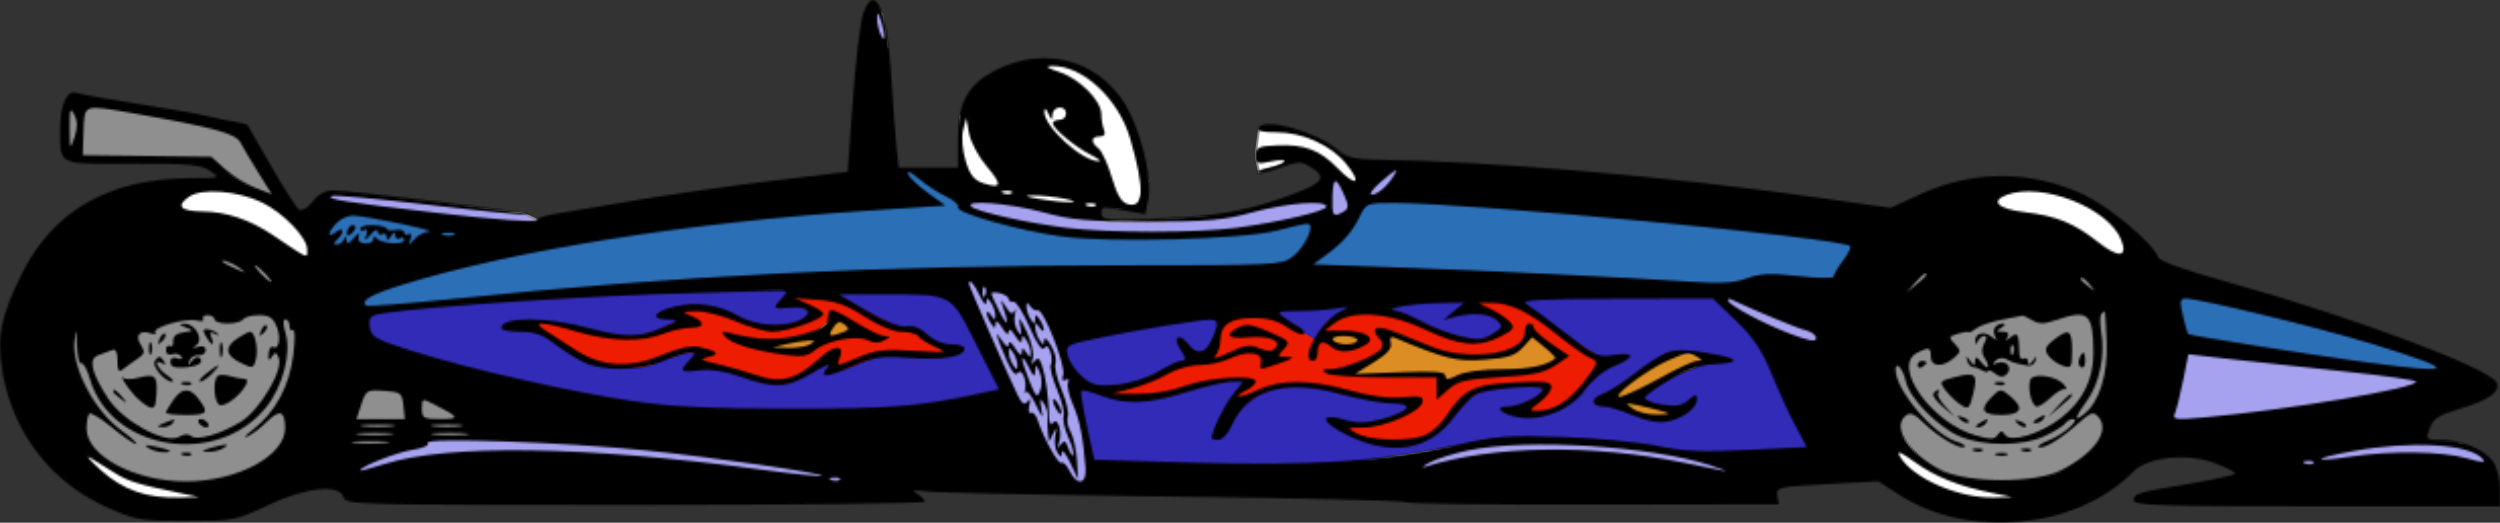 <svg width="1234" height="258" viewBox="0 0 1234 258" fill="none" xmlns="http://www.w3.org/2000/svg">
<rect x="0" y="0" width="1234" height="258" fill="#333333" stroke="none"/>
<path d="M135 128.5L155.5 154.5L164.5 214.5L121.5 241H86.5L62 234L48.5 225.5L33 220L20.5 172.5L16 133.5L48.5 128.5L103.5 116.5L135 128.5Z" fill="#8F8F8F"/>
<path d="M164.5 185.5L187.5 181.5L231 191L238.5 214.5L213 217L208.5 214.5L203.5 220H169L164.5 185.5Z" fill="#8F8F8F"/>
<path d="M1037.5 225L1047 178L1044.5 140L1022 127L978 124H940.5L928.5 148.5L989.5 150.5L930 162V204.5L948.5 228.5L966.5 236.5L999.5 240.5L1037.5 225Z" fill="#8F8F8F"/>
<path d="M33 53.5L39 49.5L56.5 52L113.5 62L120.5 67.5L139 98.5L135 100L103.5 80.5L56.5 78H39L33 72.5V62V53.5Z" fill="#8F8F8F"/>
<path d="M135 128.5L155.5 154.5L164.5 214.5L121.5 241H86.5L62 234L48.5 225.5L33 220L20.5 172.5L16 133.5L48.5 128.5L103.5 116.5L135 128.5Z" stroke="#F8F8F8"/>
<path d="M164.5 185.5L187.5 181.5L231 191L238.5 214.5L213 217L208.5 214.5L203.5 220H169L164.5 185.5Z" stroke="#F8F8F8"/>
<path d="M1037.5 225L1047 178L1044.5 140L1022 127L978 124H940.5L928.5 148.5L989.5 150.5L930 162V204.5L948.5 228.5L966.5 236.5L999.5 240.5L1037.5 225Z" stroke="#F8F8F8"/>
<path d="M33 53.5L39 49.5L56.5 52L113.5 62L120.5 67.5L139 98.5L135 100L103.5 80.5L56.5 78H39L33 72.5V62V53.5Z" stroke="#F8F8F8"/>
<path d="M472.5 142.5L499.5 200L458 211.5H342.5L257 202L191 185L175 153L324.5 142.5H362H428.5H472.5Z" fill="#322BB7"/>
<path d="M902.5 229L906 200L866 163.5L847 144L745 141L557.5 152.5L523 163.5L539 233L596.5 237L660.5 230L720 220.5L758.5 218L803 219.5L855.5 229H902.5Z" fill="#322BB7"/>
<path d="M472.5 142.5L499.5 200L458 211.5H342.5L257 202L191 185L175 153L324.5 142.5H362H428.5H472.5Z" stroke="#8F8F8F"/>
<path d="M902.5 229L906 200L866 163.5L847 144L745 141L557.5 152.5L523 163.5L539 233L596.5 237L660.5 230L720 220.5L758.5 218L803 219.5L855.5 229H902.5Z" stroke="#8F8F8F"/>
<path d="M248.5 206L417 227.5L429 242L187.5 244.5L168 227.5L204.5 216H233L248.5 206Z" fill="#A6A2F0"/>
<path d="M115 120L168 134L146 106L110.5 90.5L82.5 96V106L115 120Z" fill="#A6A2F0"/>
<path d="M471.5 136L523.5 144.5V163L527 181L531 186V194.5L540 242L521.5 237.5L471.5 136Z" fill="#A6A2F0"/>
<path d="M844.5 245L862 230L861 229L857.5 227L801.5 220L749 217L726.5 220L699 227L685 235.5L844.5 245Z" fill="#A6A2F0"/>
<path d="M1208 195L1078 214H1063.5L1066 167.5L1127 177.5L1197.5 184.5L1208 195Z" fill="#A6A2F0"/>
<path d="M1127 216.5H1159H1184.5L1214.5 219L1225.5 225L1227.5 228V240H1200H1130L1127 216.5Z" fill="#A6A2F0"/>
<path d="M857.5 156L894 171.5L903 167.5V148.5L872.5 143H844.5L857.5 156Z" fill="#A6A2F0"/>
<path d="M435.5 7L431 2V21L438 23L435.5 7Z" fill="#A6A2F0"/>
<path d="M670 99.5L663.5 108.5L653.5 106.5L634.5 111L590.5 116.5H557L525.5 115L492.5 108.5L476 103.5L474.5 94L517.5 101.5L525.5 105.5L547 109H550.5H555.5H560H563.5L567 108.5L570 109L575.5 108.5L605 106.5L624 102.5L651 97L658.5 83L665.5 91.5L673.5 97L677 83L682.5 80L693 85.5V95L670 99.5Z" fill="#A6A2F0"/>
<path d="M160.5 97L164 95L208.5 99.5L258.5 105.5L275.5 113.5L226 111L208.5 108.5L189.5 104L166 102L160.5 97Z" fill="#A6A2F0"/>
<path d="M248.5 206L417 227.5L429 242L187.5 244.5L168 227.5L204.5 216H233L248.5 206Z" stroke="#8F8F8F"/>
<path d="M115 120L168 134L146 106L110.5 90.5L82.5 96V106L115 120Z" stroke="#8F8F8F"/>
<path d="M471.5 136L523.5 144.5V163L527 181L531 186V194.5L540 242L521.5 237.5L471.5 136Z" stroke="#8F8F8F"/>
<path d="M844.5 245L862 230L861 229L857.5 227L801.5 220L749 217L726.5 220L699 227L685 235.5L844.5 245Z" stroke="#8F8F8F"/>
<path d="M1208 195L1078 214H1063.5L1066 167.5L1127 177.5L1197.5 184.5L1208 195Z" stroke="#8F8F8F"/>
<path d="M1127 216.5H1159H1184.5L1214.5 219L1225.5 225L1227.5 228V240H1200H1130L1127 216.5Z" stroke="#8F8F8F"/>
<path d="M857.5 156L894 171.5L903 167.5V148.5L872.5 143H844.5L857.5 156Z" stroke="#8F8F8F"/>
<path d="M435.5 7L431 2V21L438 23L435.5 7Z" stroke="#8F8F8F"/>
<path d="M670 99.5L663.5 108.5L653.5 106.5L634.5 111L590.5 116.5H557L525.5 115L492.5 108.5L476 103.5L474.5 94L517.5 101.5L525.5 105.5L547 109H550.5H555.5H560H563.5L567 108.5L570 109L575.5 108.5L605 106.5L624 102.5L651 97L658.5 83L665.5 91.5L673.5 97L677 83L682.5 80L693 85.5V95L670 99.5Z" stroke="#8F8F8F"/>
<path d="M160.5 97L164 95L208.5 99.5L258.5 105.5L275.5 113.5L226 111L208.5 108.5L189.5 104L166 102L160.5 97Z" stroke="#8F8F8F"/>
<path d="M186.5 125L164 124L159.5 110L165 102L197.5 106L229 113.5L226.5 124L186.5 125Z" fill="#2B6FB7"/>
<path d="M173 161.5L177.5 130L234 126L443 91L444.5 84.5H451L473.5 93.5L477 103.5L502.5 110.5L545.5 116.5L602.5 115.5L650.5 107.5L654.5 112L642.5 134.5H611.5L423.5 139L311 142L211 151L182 152.5L173 161.5Z" fill="#2B6FB7"/>
<path d="M1073.5 165.5L1066.5 140L1140.5 155L1200 175L1213.5 185.5H1200L1114 175L1073.5 165.5Z" fill="#2B6FB7"/>
<path d="M893 143L654.5 139L645.5 136V131.5L650.5 123.5L671 99L707 93.5H787.5L844.5 107.5L927.5 110.5V131L893 143Z" fill="#2B6FB7"/>
<path d="M186.5 125L164 124L159.5 110L165 102L197.5 106L229 113.5L226.5 124L186.5 125Z" stroke="#8F8F8F"/>
<path d="M173 161.5L177.5 130L234 126L443 91L444.5 84.5H451L473.5 93.5L477 103.5L502.5 110.5L545.5 116.5L602.5 115.5L650.5 107.5L654.5 112L642.5 134.5H611.5L423.5 139L311 142L211 151L182 152.5L173 161.5Z" stroke="#8F8F8F"/>
<path d="M1073.5 165.5L1066.5 140L1140.5 155L1200 175L1213.5 185.5H1200L1114 175L1073.5 165.5Z" stroke="#8F8F8F"/>
<path d="M893 143L654.5 139L645.5 136V131.5L650.5 123.5L671 99L707 93.5H787.5L844.5 107.5L927.5 110.5V131L893 143Z" stroke="#8F8F8F"/>
<path d="M88 240.5L105 244.5L84.5 253L66.5 244.5L53.5 242L43.5 233.5L37 222.5H43.5L53.5 229.5L70 236L88 240.5Z" fill="white"/>
<path d="M142 103L159.5 129.5H142L99.5 117.5L82.5 104.5L92 93H118.5L142 103Z" fill="white"/>
<path d="M474 57.5L479.5 55.5V56.5L491 39.5L520 30.5L533 33.5L544 41.5L555 55.5L560 67.5L564 81.5L566.5 89.5L563 98V102.5H558.5H551.5L544 100L541 103.5L537.5 106L514 102.5L499.5 100L483 95.5L475 87L474 76.5V64V57.5Z" fill="white"/>
<path d="M642 77L670 91.5H673L665 78.5L657 72.5L646 67L633.5 63.5H621.5L620 75V78L621.5 85L634.5 81L642 77Z" fill="white"/>
<path d="M958 233.5L996.5 243.5L998 245L982 250L953.5 243.5L937 233.5L926 222.5L931 216L958 233.5Z" fill="white"/>
<path d="M973 104.5L1052 131.5L1050.5 114.5L1025 97L1001 90L982 94L973 104.5Z" fill="white"/>
<path d="M88 240.5L105 244.5L84.5 253L66.5 244.5L53.5 242L43.5 233.5L37 222.5H43.5L53.5 229.5L70 236L88 240.5Z" stroke="#8F8F8F"/>
<path d="M142 103L159.5 129.5H142L99.5 117.5L82.5 104.5L92 93H118.5L142 103Z" stroke="#8F8F8F"/>
<path d="M474 57.5L479.5 55.5V56.5L491 39.5L520 30.5L533 33.5L544 41.5L555 55.5L560 67.5L564 81.5L566.5 89.5L563 98V102.5H558.5H551.5L544 100L541 103.5L537.5 106L514 102.5L499.5 100L483 95.5L475 87L474 76.5V64V57.5Z" stroke="#8F8F8F"/>
<path d="M642 77L670 91.5H673L665 78.5L657 72.5L646 67L633.5 63.5H621.5L620 75V78L621.5 85L634.5 81L642 77Z" stroke="#8F8F8F"/>
<path d="M958 233.5L996.5 243.5L998 245L982 250L953.5 243.5L937 233.5L926 222.5L931 216L958 233.5Z" stroke="#8F8F8F"/>
<path d="M973 104.5L1052 131.5L1050.5 114.5L1025 97L1001 90L982 94L973 104.5Z" stroke="#8F8F8F"/>
<path d="M271.5 166.5L260 160.5L263 159L276.5 160.5L293.5 164.5L313 167L324.5 164L337.5 157.5L335 156.5L336 153L349 152L360 155.5L374.5 161.5L388.5 161L400.5 157.5V153L393.5 150L388.5 149.5L391 145.5L384 139L418.5 149.5L441.5 161.5L451.5 163L456 165.5L462.5 170.5L469.5 173.5L468 175.5H452.5L435 174.5L419 181L412 183L409.5 178.5L404 181L395.5 185L388.5 189H380.5L374 186.5L367.5 185.5L362 183L355 181.5L346.5 181L342 180L345 179V174L342 173.5H337.5L332.5 175.5L326.5 176.5L320.5 180L314.5 181H306.5L298.5 180L289.5 178L281.5 172.5L271.5 166.5Z" fill="#EE1C00"/>
<path d="M763 159.5L791.5 178.5L788.5 183.5L777 195.5L762 204.5H757L753 202.5L757 198.5L761 196.5L763 193.5L762 191L755 190H745L732.5 191L724.5 196.5L714 207.5L704.5 216L693.5 218H681.5L669.5 216L662.5 210H673.5L693.5 204.5L698 199.5L658.5 192.5L652 191L647 190H640.5H635L630.5 191L622.5 193.5L618 196.5L607.5 201L610.5 195L612 192.5L615 190V188L613 187H609.5L602 188L591.5 190L582.5 193.5L569.5 196.5H559H550.5L544.5 192.5H553.5L581.5 180.5L599 173L603.5 159.5L613 155H625L640.5 163L650.5 169L655 159.5L664 155L672.5 152.5L683 153.5L701 159.5L716.5 166.5L728.5 169L736.5 166.5L745 161.5L736.5 155L723.5 151.5L726.5 147H746.5L763 159.5Z" fill="#EE1C00"/>
<path d="M271.5 166.5L260 160.5L263 159L276.5 160.5L293.5 164.5L313 167L324.5 164L337.5 157.5L335 156.5L336 153L349 152L360 155.5L374.5 161.5L388.5 161L400.5 157.5V153L393.5 150L388.5 149.5L391 145.5L384 139L418.5 149.5L441.5 161.5L451.5 163L456 165.5L462.5 170.5L469.5 173.5L468 175.5H452.5L435 174.5L419 181L412 183L409.5 178.5L404 181L395.5 185L388.5 189H380.5L374 186.5L367.5 185.5L362 183L355 181.5L346.5 181L342 180L345 179V174L342 173.5H337.5L332.5 175.5L326.5 176.5L320.5 180L314.5 181H306.5L298.5 180L289.5 178L281.5 172.5L271.5 166.5Z" stroke="#EE1C00"/>
<path d="M763 159.5L791.5 178.5L788.5 183.5L777 195.5L762 204.5H757L753 202.5L757 198.5L761 196.5L763 193.5L762 191L755 190H745L732.5 191L724.5 196.5L714 207.5L704.5 216L693.5 218H681.5L669.5 216L662.5 210H673.5L693.5 204.5L698 199.5L658.5 192.5L652 191L647 190H640.5H635L630.5 191L622.5 193.5L618 196.5L607.5 201L610.5 195L612 192.5L615 190V188L613 187H609.5L602 188L591.5 190L582.5 193.5L569.5 196.5H559H550.5L544.5 192.5H553.5L581.5 180.5L599 173L603.5 159.5L613 155H625L640.5 163L650.5 169L655 159.5L664 155L672.5 152.5L683 153.5L701 159.5L716.5 166.5L728.5 169L736.5 166.5L745 161.5L736.5 155L723.5 151.5L726.5 147H746.5L763 159.5Z" stroke="#EE1C00"/>
<path d="M762 181L770.5 175L762 169L755 165.5L746.5 174L731 176.5L712.5 175L688.5 164.5H685L683.5 166L685 168.5L682 176L668.5 182L665.5 184.5L697.5 185.5L704.5 184.5H711.5V189H717.5L729.5 184.5H740.5L749.5 183.5L762 181Z" fill="#DC8E24" stroke="#DC8E24"/>
<path d="M815 181L828.5 174.5L840.5 175.5L841.5 178L836.5 181L827 184.5L819.5 188L812 192L809.5 200L816.5 201L827 202.5C828.2 204.5 825.5 206 824 206.5H813.5L801 200L796.5 194L815 181Z" fill="#DC8E24"/>
<path d="M671 169.5L672.5 166.5L660.5 164L656.5 165.5L657.5 169.5L664 171.5L671 169.5Z" fill="#DC8E24"/>
<path d="M423 162.5L412 156.5L402.5 164.5L385 168.5L380 170.5V172H399.5L406 167L423 162.5Z" fill="#DC8E24"/>
<path d="M813.5 206.5L801 200L796.5 194L815 181L828.5 174.5L840.5 175.5L841.5 178L836.5 181L827 184.5L819.5 188L812 192L809.5 200L816.5 201L827 202.5M813.5 206.5L827 202.5M813.5 206.5H824C825.5 206 828.2 204.5 827 202.5M672.5 166.5L671 169.5L664 171.5L657.5 169.5L656.5 165.5L660.5 164L672.5 166.5ZM412 156.5L423 162.5L406 167L399.5 172H380V170.5L385 168.5L402.5 164.5L412 156.5Z" stroke="#DC8E24"/>
<mask id="path-10-inside-1_4002_3" fill="white">
<path fill-rule="evenodd" clip-rule="evenodd" d="M426.058 6.742C424.656 10.744 422.358 29.946 420.953 49.41L418.396 84.803L381.373 89.213C361.01 91.638 329.649 96.136 311.682 99.211C293.715 102.284 276.074 105.275 272.481 105.855C268.887 106.436 265.377 107.74 264.677 108.756C263.95 109.816 243.975 108.352 217.854 105.328C169.338 99.71 159.823 98.183 164.087 96.703C165.559 96.192 187.386 98.222 212.59 101.215C237.794 104.208 259.494 106.319 260.812 105.904C263.501 105.059 173.393 93.944 164.314 94.001C160.57 94.023 157.013 95.968 154.3 99.476C151.985 102.469 149.016 104.292 147.703 103.527C146.39 102.762 140.207 93.16 133.965 82.19C127.724 71.218 122.401 61.97 122.135 61.638C121.872 61.306 118.84 60.571 115.399 60.003C111.958 59.435 105.712 58.139 101.52 57.121C97.327 56.104 82.137 53.449 67.763 51.224C53.389 48.998 39.928 46.551 37.848 45.784C33.085 44.026 29.638 51.679 29.681 63.913C29.742 81.814 27.924 80.947 65.184 80.817C93.305 80.719 99.059 81.24 103.639 84.292C108.981 87.853 108.905 87.882 93.838 87.931C54.459 88.062 26.645 103.681 11.194 134.341C0.328 155.902 -1.813 166.692 1.31 184.132C6.705 214.257 25.36 238.193 53.082 250.562C66.846 256.703 69.27 257.112 91.92 257.112C115.523 257.112 116.447 256.935 132.21 249.411C150.926 240.476 167.691 238.726 169.575 245.508C170.581 249.134 176.49 249.288 313.566 249.259C392.184 249.243 456.509 248.509 456.509 247.631C456.509 246.753 454.795 245.005 452.698 243.746C449.664 241.924 450.661 241.692 457.598 242.601C462.389 243.231 517.515 244.365 580.102 245.122C642.689 245.881 693.894 247.126 693.894 247.891C693.894 248.654 735.299 249.196 785.908 249.093L877.922 248.907L877.297 244.607C876.705 240.523 877.927 240.242 901.926 238.952L927.179 237.592L937.179 244.074C971.668 266.422 1024.87 261.282 1052.89 232.894C1060.21 225.483 1079.95 223.448 1093.52 228.706C1098.91 230.79 1103.32 233.044 1103.32 233.713C1103.32 234.381 1093.77 236.55 1082.1 238.529C1054.27 243.245 1053.24 243.549 1053.24 246.993C1053.24 249.497 1066.62 249.932 1143.62 249.932H1234V241.159C1234 236.332 1232.4 230.234 1230.45 227.608C1226.06 221.705 1214.83 217.112 1204.78 217.112C1197.41 217.112 1197.26 216.954 1199.35 211.309C1201.09 206.605 1203.86 204.81 1213.94 201.857C1228.26 197.656 1234.26 193.465 1232.41 188.94C1229.6 182.023 1161.04 156.32 1100.65 139.545C1078.41 133.367 1065.9 128.889 1065.22 126.866C1063 120.28 1041.02 101.882 1028.36 96.009C1001.96 83.771 973.667 83.853 946.936 96.249L933.176 102.629L895.748 97.314C823.713 87.086 736.432 79.599 680.457 78.846C668.853 78.69 664.909 77.771 660.856 74.276C650.176 65.068 624.499 57.837 621.065 63.07C620.076 64.58 622.986 65.318 629.92 65.318C643.063 65.318 656.969 71.593 664.539 80.941C672.503 90.776 669.428 92.45 660.416 83.185C651.483 73.997 644.034 71.166 630.358 71.753C621.102 72.151 619.847 72.748 619.847 76.75C619.847 80.885 620.536 81.15 627.455 79.681C631.638 78.791 634.567 78.817 633.962 79.739C633.359 80.659 629.865 82.034 626.2 82.791C622.535 83.55 620.074 84.676 620.732 85.297C621.389 85.917 626.39 84.817 631.845 82.856C641.103 79.525 642.127 79.515 647.273 82.69C654.9 87.396 653.077 90.214 638.954 95.548C616.694 103.958 601.673 106.735 572.479 107.839C546.781 108.811 543.623 108.563 543.623 105.584C543.623 101.804 543.555 101.812 556.104 104.099L565.316 105.777L566.782 98.419C568.603 89.279 564.46 69.687 557.809 55.97C545.415 30.416 516.748 21.439 490.782 34.98C477.695 41.806 472.843 50.844 472.843 68.395V82.754H458.231H443.618L442.499 72.498C441.882 66.856 440.765 51.626 440.014 38.652C438.056 4.769 431.779 -9.582 426.058 6.742ZM432.923 8.908C432.888 11.165 433.7 14.857 434.73 17.113C437.115 22.34 437.115 16.947 434.73 9.934C433.328 5.811 432.975 5.61 432.923 8.908ZM522.933 35.566C532.877 38.865 543.623 49.663 543.623 56.354C543.623 58.844 544.217 62.34 544.945 64.124C545.811 66.253 545.064 67.369 542.767 67.369C538.479 67.369 538.239 70.165 542.257 73.308C543.901 74.592 546.861 81.064 548.836 87.689C551.445 96.448 553.636 100.032 556.868 100.828C564.73 102.764 565.035 93.139 557.888 68.512C552.16 48.783 534.495 32.321 519.337 32.588C515.555 32.654 516.491 33.431 522.933 35.566ZM34.377 63.267C34.449 74.052 34.551 74.253 36.729 67.86C38.332 63.15 38.31 59.81 36.655 56.578C34.669 52.703 34.313 53.749 34.377 63.267ZM41.228 64.824L40.83 76.6L72.567 76.988L104.305 77.375L111.08 83.468C114.805 86.82 121.517 90.977 125.994 92.709L134.137 95.857L127.497 85.203C123.845 79.343 119.846 72.61 118.611 70.243C116.327 65.866 104.826 62.754 65.585 55.892C40.867 51.571 41.69 51.269 41.228 64.824ZM515.478 55.062C515.145 62.463 534.334 79.853 542.534 79.585C543.732 79.546 541.771 78.054 538.178 76.274C530.769 72.602 519.666 63.341 519.666 60.832C519.666 59.915 521.136 59.164 522.933 59.164C524.73 59.164 526.2 57.78 526.2 56.087C526.2 51.739 519.699 52.237 519.514 56.6C519.383 59.669 519.089 59.595 517.488 56.087C516.247 53.365 515.57 53.021 515.478 55.062ZM475.384 64.292C474.52 67.78 475.075 74.376 476.665 79.521C478.823 86.501 480.875 89.037 485.548 90.504C494.488 93.31 494.815 91.195 486.879 81.896C482.98 77.326 479.143 70.112 478.35 65.864L476.911 58.139L475.384 64.292ZM448.226 85.831C448.777 87.523 453.151 91.734 457.946 95.189L466.664 101.472L428.375 103.993C339.763 109.831 254.008 123.455 199 140.435C183.128 145.336 177.958 148.253 180.647 150.788C181.288 151.389 200.25 149.968 222.789 147.629C335.336 135.947 433.787 131.008 554.762 130.979C628.935 130.959 632.568 130.78 637.847 126.868C644.215 122.15 649.557 110.432 645.324 110.471C643.889 110.483 637.325 111.937 630.737 113.701C614.135 118.146 547.811 119.999 523.778 116.69C502.324 113.736 471.118 104.869 472.856 102.222C473.526 101.201 470.856 98.836 466.925 96.965C462.992 95.096 456.951 91.135 453.499 88.161C449.919 85.076 447.654 84.075 448.226 85.831ZM681.337 89.993C677.425 93.344 675.559 96.087 677.188 96.087C680.039 96.087 685.004 91.712 688.247 86.344C690.542 82.543 689.214 83.244 681.337 89.993ZM657.69 97.326C657.409 106.684 658.058 107.521 663.208 104.45C665.776 102.918 665.819 101.578 663.467 96.233C659.373 86.922 657.992 87.183 657.69 97.326ZM93.316 97.098C86.634 101.662 89.034 104.274 100.015 104.382C111.564 104.495 123.287 108.415 134.414 115.882C153.141 128.448 151.61 127.806 151.61 123.076C151.61 117.238 139.741 104.951 129.215 99.894C117.172 94.108 99.688 92.746 93.316 97.098ZM495.303 95.437C496.873 96.03 498.752 95.956 499.476 95.275C500.199 94.594 498.914 94.11 496.618 94.198C494.081 94.296 493.565 94.782 495.303 95.437ZM990.443 96.214C982.228 99.316 986.255 103.158 999.35 104.711C1015.05 106.575 1023.76 110.122 1035.6 119.478C1045.83 127.562 1050.51 127.051 1046.95 118.239C1040.61 102.536 1007.69 89.704 990.443 96.214ZM513.133 98.243C526.276 100.446 536.577 100.255 525.111 98.021C520.32 97.088 513.459 96.387 509.866 96.463C504.966 96.565 505.785 97.012 513.133 98.243ZM479.485 102.009C482.399 104.573 507.307 110.116 526.409 112.45C547.294 115.004 590.625 115.014 610.047 112.471C631.268 109.691 654.693 104.208 654.693 102.019C654.693 98.657 635.332 100.138 618.238 104.805C603.799 108.747 596.257 109.414 566.49 109.375C537.056 109.338 529.018 108.622 514.742 104.76C497.94 100.216 475.452 98.462 479.485 102.009ZM536.682 101.591C538.252 102.183 540.132 102.11 540.855 101.429C541.578 100.748 540.293 100.263 537.997 100.352C535.46 100.45 534.944 100.936 536.682 101.591ZM671.175 106.856C667.57 114.415 662.816 119.804 654.17 126.128L648.203 130.491L685.749 131.83C732.137 133.488 803.146 136.928 832.187 138.928C849.212 140.099 855.776 139.763 862.253 137.387C868.878 134.959 874.009 134.737 887.842 136.28C897.423 137.348 905.145 137.42 905.145 136.44C905.145 135.465 907.212 131.935 909.738 128.594C912.265 125.252 913.844 122.056 913.245 121.494C908.917 117.418 726.721 100.192 687.933 100.19C674.714 100.19 674.267 100.368 671.175 106.856ZM166.104 110.095C161.606 114.776 161.363 117.991 165.766 114.548C169.638 111.521 170.198 114.682 166.42 118.241C164.603 119.952 164.549 120.702 166.239 120.702C167.576 120.702 169.164 119.549 169.769 118.138C170.547 116.323 170.917 116.438 171.039 118.53C171.167 120.721 172.102 120.456 174.656 117.504C176.986 114.809 177.768 114.548 177.074 116.692C176.414 118.723 177.524 119.968 180.162 120.155C182.425 120.317 184.293 119.351 184.311 118.011C184.332 116.477 184.938 116.335 185.944 117.625C188.091 120.376 199.523 121.057 199.523 118.434C199.523 117.291 198.543 116.928 197.345 117.625C196.147 118.323 195.152 117.685 195.134 116.208C195.11 114.257 194.522 114.364 192.989 116.6C191.456 118.836 190.868 118.942 190.844 116.992C190.827 115.515 189.831 114.877 188.634 115.574C187.436 116.272 186.456 115.687 186.456 114.278C186.456 112.823 184.964 113.437 183.01 115.695C179.935 119.252 179.7 119.283 180.809 115.98C181.534 113.82 181.155 112.805 179.898 113.537C178.713 114.226 177.744 113.921 177.744 112.858C177.744 111.796 180.684 111.039 184.278 111.176C187.871 111.316 190.811 112.077 190.811 112.871C190.811 113.664 192.771 113.958 195.167 113.523C197.563 113.088 199.523 113.658 199.523 114.786C199.523 115.917 200.492 116.278 201.677 115.588C202.933 114.856 203.312 115.872 202.587 118.032C201.409 121.537 201.507 121.543 204.486 118.138C206.213 116.163 209.478 114.454 211.741 114.339C216.597 114.093 180.944 106.575 174.271 106.438C171.762 106.386 168.086 108.032 166.104 110.095ZM172.663 111.814C171.864 112.565 171.211 114.134 171.211 115.301C171.211 116.585 172.226 116.464 173.787 114.994C175.205 113.658 175.858 112.089 175.24 111.506C174.621 110.922 173.461 111.061 172.663 111.814ZM218.579 115.906C220.077 116.477 222.527 116.477 224.024 115.906C225.522 115.338 224.296 114.873 221.301 114.873C218.307 114.873 217.083 115.338 218.579 115.906ZM110.412 129.656C110.913 130.066 113.77 131.502 116.765 132.846C121.898 135.147 121.968 135.106 117.982 132.097C114.513 129.48 107.424 127.192 110.412 129.656ZM128.743 135.061C130.91 137.318 133.175 139.164 133.774 139.164C134.373 139.164 133.088 137.318 130.921 135.061C128.754 132.805 126.489 130.959 125.89 130.959C125.291 130.959 126.576 132.805 128.743 135.061ZM945.229 139.676L941.08 144.292L945.98 140.384C950.584 136.712 951.871 135.061 950.129 135.061C949.715 135.061 947.511 137.137 945.229 139.676ZM1027.1 137.888C1027.1 138.312 1028.82 139.929 1030.92 141.478C1034.37 144.027 1034.45 143.955 1031.74 140.702C1028.89 137.285 1027.1 136.2 1027.1 137.888ZM478.287 140.122C478.287 141.244 498.201 186.759 502.348 195.118C504.452 199.358 505.687 200.146 507.165 198.195C508.522 196.408 508.814 197.042 508.08 200.191C507.49 202.732 507.823 204.335 508.823 203.752C509.822 203.169 511.33 204.784 512.17 207.338C515.213 216.572 522.345 229.37 523.937 228.443C524.83 227.922 526.666 229.776 528.012 232.56C531.638 240.055 536.462 239.065 535.826 230.958C534.635 215.799 532.901 207.102 529.578 199.608C527.644 195.252 526.572 190.437 527.195 188.909C527.87 187.254 527.363 186.692 525.941 187.518C524.405 188.413 523.989 187.537 524.773 185.061C526.193 180.581 515.01 152.165 512.229 153.184C511.197 153.564 509.524 152.641 508.509 151.133C507.03 148.936 506.667 149.002 506.667 151.471C506.667 153.164 507.616 155.933 508.777 157.625C510.654 160.359 510.896 160.359 510.955 157.625C511.014 154.891 511.255 154.891 513.133 157.625C514.294 159.317 515.243 161.625 515.243 162.753C515.243 163.881 514.294 163.42 513.133 161.728C511.255 158.993 511.022 158.993 511.022 161.728C511.022 163.42 511.972 166.189 513.133 167.881C515.01 170.616 515.258 170.616 515.365 167.881C515.43 166.189 516.99 167.42 518.828 170.616C520.668 173.812 521.631 177.754 520.969 179.377C520.309 181.001 521.681 186.905 524.022 192.497C526.363 198.088 527.735 203.996 527.071 205.625C526.407 207.253 527.006 210.593 528.4 213.046C529.793 215.502 531.213 221.803 531.555 227.054L532.176 236.599L528.26 228.394C526.106 223.881 524.257 221.573 524.151 223.266C523.978 225.99 523.719 225.992 521.901 223.282C520.773 221.6 520.311 217.908 520.879 215.077C521.781 210.579 521.653 210.447 519.854 214.035L517.796 218.137L517.297 214.035C517.022 211.779 516.957 208.24 517.151 206.172C517.343 204.103 516.456 200.872 515.18 198.993C513.333 196.275 513.094 196.835 514.01 201.727C515.019 207.11 514.673 206.853 511.24 199.69C509.082 195.186 506.824 192.417 506.225 193.537C505.626 194.657 505.486 194.289 505.918 192.72C507.163 188.164 504.243 181.245 502.313 184.187C501.274 185.769 499.293 183.44 496.866 177.791C491.309 164.839 490.623 162.091 494.392 167.881C496.507 171.124 497.79 171.879 497.888 169.933C497.984 168.039 499.24 168.829 501.155 171.984C503.038 175.088 504.31 175.898 504.378 174.035C504.476 171.301 504.722 171.301 506.599 174.035C508.477 176.77 508.71 176.77 508.71 174.035C508.71 172.343 507.76 169.574 506.599 167.881C504.722 165.147 504.476 165.147 504.378 167.881C504.31 169.744 503.038 168.934 501.155 165.83C499.24 162.675 497.984 161.886 497.888 163.779C497.792 165.672 496.535 164.882 494.621 161.728C492.737 158.624 491.465 157.814 491.398 159.676C491.3 162.411 491.054 162.411 489.176 159.676C488.016 157.984 487.066 155.676 487.066 154.548C487.066 153.42 488.016 153.882 489.176 155.574C491.054 158.308 491.287 158.308 491.287 155.574C491.287 153.882 490.337 151.112 489.176 149.42C487.299 146.686 487.042 146.686 486.855 149.42C486.737 151.112 485.25 149.496 483.549 145.83C480.84 139.997 478.287 137.227 478.287 140.122ZM484.993 144.462C485.097 146.852 485.614 147.338 486.308 145.703C486.938 144.222 486.859 142.452 486.136 141.771C485.413 141.09 484.899 142.3 484.993 144.462ZM343.261 144.651C294.017 145.767 212.117 151.096 189.045 154.686C182.732 155.666 181.919 156.495 182.512 161.332C183.126 166.347 185.09 167.457 203.879 173.387C231.709 182.175 282.133 193.588 312.771 198.035C331.474 200.751 351.051 201.678 390.084 201.699C439.813 201.725 453.732 200.626 482.972 194.357L493.101 192.185L481.883 169.994C468.938 144.39 470.828 145.379 434.73 145.342L414.041 145.32L428.197 153.603C437.359 158.965 444.141 161.586 447.423 161.034C450.727 160.48 454.296 161.881 457.67 165.059C460.851 168.056 465.399 169.933 469.478 169.933C473.126 169.933 476.109 170.878 476.109 172.035C476.109 176.027 465.662 177.853 449.426 176.696C434.922 175.664 431.749 176.132 420.533 180.969C407.337 186.659 403.785 186.675 408.764 181.024C410.397 179.172 406.915 180.534 401.026 184.052C388.401 191.592 382.503 191.937 365.954 186.105C357.724 183.204 350.833 182.119 345.182 182.833C335.786 184.021 335.065 183.268 340.332 177.787C343.489 174.499 343.52 174.035 340.569 174.035C338.718 174.035 332.931 175.861 327.709 178.093C315.97 183.11 297.665 183.467 288.161 178.864C284.328 177.008 277.784 172.854 273.618 169.633C267.909 165.221 263.752 163.779 256.739 163.779C251.621 163.779 247.435 162.954 247.435 161.947C247.435 156.325 269.423 156.212 289.903 161.728C308.345 166.696 315.535 166.696 326.927 161.728C335.12 158.156 335.281 157.92 329.649 157.777C320.711 157.549 322.417 153.996 332.718 151.383C343.561 148.634 354.758 150.275 364.795 156.089C373.089 160.891 387.386 161.73 395.054 157.863C401.86 154.433 398.774 150.905 389.827 151.89C381.456 152.809 381.031 152.259 386.066 147.018C389.52 143.424 389.176 143.285 377.899 143.699C371.425 143.937 355.838 144.366 343.261 144.651ZM489.338 144.997C489.427 145.738 491.404 150.035 493.735 154.548C497.661 162.16 498.18 160 494.717 150.446C493.665 147.539 494.142 147.779 496.357 151.268C498.709 154.975 499.82 155.484 500.843 153.319C501.59 151.74 501.662 152.503 501.002 155.02C500.34 157.535 500.902 161.227 502.248 163.225C504.289 166.251 504.502 165.832 503.535 160.702C502.596 155.724 503.202 156.269 506.71 163.566C509.115 168.567 510.478 174.505 509.77 176.899C508.84 180.039 509.06 180.441 510.574 178.38C512.218 176.142 513.011 176.573 514.339 180.431C516.088 185.51 517.497 195.496 517.876 205.489C518.007 208.989 518.747 210.308 519.732 208.808C522.005 205.342 524.536 213.282 522.776 218.361C521.764 221.288 521.96 221.545 523.578 219.405C525.296 217.134 526.028 217.473 527.25 221.097C528.088 223.588 529.234 225.194 529.793 224.667C530.353 224.14 529.253 220.197 527.348 215.904C525.444 211.61 524.384 206.876 524.993 205.381C525.601 203.887 524.148 198.002 521.764 192.304C519.379 186.605 517.994 181.077 518.686 180.021C519.381 178.964 519.287 176.142 518.479 173.746C517.469 170.743 516.504 170.167 515.376 171.883C514.361 173.43 511.61 169.436 508.141 161.387C505.062 154.24 501.494 148.626 500.214 148.907C498.935 149.188 497.888 148.604 497.888 147.609C497.888 146.612 495.928 145.313 493.532 144.723C491.137 144.134 489.248 144.257 489.338 144.997ZM399.34 150.261C403.232 151.945 406.414 154.062 406.41 154.963C406.397 157.527 388.577 163.781 381.349 163.758C377.769 163.748 369.597 161.44 363.19 158.63C356.783 155.822 347.963 153.582 343.59 153.652C336.897 153.763 336.379 154.064 340.316 155.559C347.965 158.468 348.579 161.728 341.477 161.728C337.96 161.728 331.564 163.112 327.262 164.805C316.593 169.003 301.311 168.624 284.809 163.752C267.276 158.575 261.707 158.403 269.471 163.276C272.607 165.246 279.067 169.42 283.827 172.554C296.785 181.087 310.615 181.972 326.615 175.291C335.192 171.709 341.257 170.388 345.127 171.258C354.222 173.301 355.624 174.784 349.772 176.164C344.979 177.295 345.489 177.703 354.15 179.687C359.54 180.921 368.26 183.428 373.528 185.258C385.446 189.395 393.157 187.305 404.513 176.862C412.181 169.81 417.244 169.99 414.302 177.211C412.769 180.973 412.667 180.985 424.407 176.093C432.528 172.708 437.215 172.193 451.362 173.12C467.563 174.185 468.119 174.084 461.67 171.266C457.922 169.627 454.189 167.272 453.375 166.033C452.562 164.792 448.841 163.779 445.106 163.779C440.854 163.779 434.007 160.985 426.794 156.304C417.98 150.587 412.569 148.638 403.768 148.013L392.262 147.196L399.34 150.261ZM753.473 150.054C755.699 151.397 764.435 157.898 772.885 164.501C787.204 175.687 788.82 176.419 796.608 175.245C807.362 173.625 807.316 176.372 796.514 180.86C791.612 182.897 785.719 187.711 782.476 192.324C775.644 202.049 761.218 208.047 749.599 205.996C740.968 204.47 736.957 200.702 743.965 200.702C749.902 200.702 761.407 195.098 761.407 192.205C761.407 189.652 734.435 191.701 728.437 194.71C726.475 195.695 721.403 201.042 717.169 206.595C705.204 222.281 686.918 225.313 665.724 215.128C651.707 208.394 650.559 203.364 663.918 207.225C669.936 208.964 674.211 208.888 681.735 206.903C695.699 203.221 698.688 199.21 687.465 199.21C682.709 199.21 671.103 197.11 661.673 194.544C634.112 187.042 615.803 192.365 607.9 210.179C606.21 213.992 603.304 217.112 601.447 217.112C599.589 217.112 598.069 216.788 598.069 216.392C598.069 212.919 604.047 200.433 608.281 195.061L613.536 188.394H608.048C605.029 188.394 595.053 190.702 585.879 193.522C566.457 199.494 555.853 199.943 543.577 195.317C538.712 193.483 534.312 192.376 533.803 192.858C533.293 193.338 534.515 201.202 536.521 210.335L540.166 226.939L588.173 228.367C646.086 230.09 684.142 227.662 716.761 220.162C738.631 215.132 743.373 214.743 771.208 215.682C787.977 216.248 809.048 218.236 818.031 220.098C831.051 222.798 840.198 223.2 863.113 222.078L891.86 220.671L886.418 210.558C883.426 204.995 878.09 193.381 874.562 184.751C869.712 172.889 865.371 166.413 856.775 158.214L845.403 147.369L797.416 147.49C759.441 147.584 750.274 148.12 753.473 150.054ZM852.877 148.197C852.877 150.325 869.679 159.406 883.166 164.569C892.897 168.292 896.434 168.921 896.434 166.934C896.434 165.445 894.097 163.67 891.24 162.995C887.187 162.037 866.715 153.568 854.51 147.8C853.611 147.375 852.877 147.553 852.877 148.197ZM1077.55 156.027C1078.68 160.79 1079.8 164.784 1080.04 164.901C1081.66 165.713 1138.14 174.731 1162.8 178.115C1213.61 185.088 1215.24 183.442 1171.04 169.797C1145.37 161.877 1085.66 147.369 1078.72 147.369C1076.04 147.369 1075.84 148.856 1077.55 156.027ZM690.627 151.471C686.644 152.425 685.718 153.133 688.258 153.281C690.549 153.414 696.508 155.777 701.501 158.534C706.495 161.291 715.152 164.63 720.74 165.955C729.504 168.033 731.684 167.881 736.604 164.843C741.744 161.672 741.977 161.008 738.954 158.16C735.378 154.792 726.76 154.107 717.85 156.485L712.406 157.937L717.548 153.678L722.69 149.42L709.925 149.662C702.904 149.795 694.221 150.61 690.627 151.471ZM736.362 152.798C739.956 154.567 744.087 157.432 745.544 159.168C747.761 161.808 746.964 162.94 740.65 166.126C729.68 171.664 720.603 170.841 703.57 162.759C685.533 154.204 667.466 152.844 658.874 159.397L653.863 163.219H663.128C673.675 163.219 679.553 166.813 674.276 170.035C667.623 174.099 661.076 174.542 657.152 171.196C652.824 167.508 650.337 168.669 650.337 174.378C650.337 176.445 649.357 178.138 648.159 178.138C641.107 178.138 651.526 158.909 661.292 153.9C666.536 151.211 666.486 151.172 659.321 152.333C655.279 152.987 646.948 153.551 640.809 153.588C630.327 153.65 629.913 153.845 634.003 156.805C636.399 158.538 639.82 160.747 641.608 161.713C643.394 162.681 644.207 164.082 643.412 164.831C642.619 165.58 638.98 164.109 635.327 161.566C630.763 158.388 625.636 156.942 618.937 156.942C607.405 156.942 602.424 160.193 602.424 167.721C602.424 170.743 601.201 174.425 599.702 175.902C598.206 177.381 601.288 176.554 606.552 174.068C614.496 170.314 617.053 169.945 621.583 171.888C625.523 173.58 627.705 173.609 629.417 171.996C633.28 168.357 626.42 165.547 616.036 166.515C606.014 167.449 604.021 165.313 611.43 161.58C615.211 159.672 618.061 160.109 626.675 163.908C636.723 168.341 637.085 168.778 633.666 172.335C630.27 175.869 630.364 176.093 635.299 176.177C639.328 176.247 638.529 176.948 631.825 179.223C621.032 182.884 621.711 182.927 622.474 178.651C623.345 173.767 615.404 172.911 607.035 176.987C603.42 178.749 596.738 180.193 592.189 180.197C587.482 180.201 580.624 182.132 576.29 184.675C572.098 187.133 564.258 190.298 558.868 191.707L549.067 194.271L561.509 194.411C569.134 194.495 578.231 192.96 585.002 190.445C596.435 186.201 619.847 184.774 619.847 188.322C619.847 189.41 617.802 191.332 615.304 192.591C607.07 196.743 612.336 196.626 621.002 192.466C632.03 187.169 646.883 187.252 666.362 192.716C676.563 195.578 685.318 196.714 692.285 196.084C701.092 195.286 702.701 195.67 702.161 198.429C701.225 203.221 683.523 210.946 673.287 211.03C664.565 211.104 664.539 211.128 669.938 214.035C676.571 217.608 695.987 217.996 703.646 214.708C706.726 213.387 711.121 209.448 713.412 205.955C722.452 192.179 727.169 189.787 747.264 188.794C762.951 188.019 765.763 188.363 765.763 191.065C765.763 192.817 763.18 196.164 760.024 198.501C754.689 202.454 754.606 202.753 758.833 202.753C767.035 202.753 774.494 198.088 781.975 188.281C789.288 178.696 789.306 178.618 784.628 176.54C782.038 175.389 774.529 170.062 767.941 164.702C754.724 153.947 745.087 149.377 735.887 149.502L729.829 149.584L736.362 152.798ZM409.814 153.059C409.145 153.691 408.596 155.873 408.596 157.91C408.596 160.647 405.382 162.493 396.287 164.983C384.522 168.206 374.539 168.062 360.684 164.476C356.01 163.266 355.62 163.506 357.935 166.169C361.001 169.695 372.185 173.104 387.447 175.168C395.71 176.283 398.733 175.847 401.993 173.069C407.747 168.165 422.9 165.211 428.312 167.939C431.235 169.414 433.82 169.442 436.392 168.031C439.781 166.171 439.8 165.949 436.581 165.892C434.606 165.859 428.049 162.698 422.012 158.87C415.973 155.045 410.484 152.429 409.814 153.059ZM1037.29 154.864C1036.51 155.603 1036.47 159.713 1037.19 164C1039.14 175.475 1036.31 189.184 1030.26 197.586C1024.03 206.224 1023.48 208.484 1028.55 204.542C1036.16 198.626 1040.49 184.927 1039.85 168.817C1039.52 160.405 1039.13 153.523 1038.98 153.523C1038.84 153.523 1038.08 154.126 1037.29 154.864ZM100.304 157.434C100.977 158.456 99.492 158.792 97.007 158.181C91.58 156.844 75.057 161.619 76.66 164.062C77.28 165.008 76.316 165.25 74.514 164.599C69.072 162.632 66.437 165.518 69.44 170.152C71.712 173.658 71.457 174.722 67.763 177.168C65.367 178.753 62.183 181.04 60.685 182.251C58.59 183.947 57.963 182.979 57.963 178.048C57.963 173.654 57.109 172.017 55.24 172.837C53.744 173.496 50.73 174.62 48.546 175.338C43.482 177.003 44.987 183.801 53.245 196.568C60.626 207.978 81.784 219.459 88.331 215.608C90.711 214.207 93.035 214.043 94.25 215.188C96.988 217.766 109.049 214.291 119.095 208.031C128.331 202.273 139.967 182.54 137.58 176.681C136.35 173.662 135.834 173.578 134.166 176.117C132.652 178.427 132.284 178.095 132.558 174.665C132.754 172.218 133.697 170.673 134.656 171.231C137.676 172.989 138.811 166.761 136.509 161.055C134.797 156.815 132.833 155.574 127.837 155.574C124.285 155.574 120.772 156.497 120.031 157.625C119.291 158.753 115.804 159.676 112.28 159.676C108.757 159.676 105.875 158.753 105.875 157.625C105.875 156.497 104.347 155.574 102.48 155.574C100.614 155.574 99.634 156.411 100.304 157.434ZM988.215 157.781C982.997 158.747 977.212 160.723 975.359 162.171C973.506 163.619 971.894 164.437 971.779 163.99C971.663 163.543 969.294 163.857 966.51 164.69C961.848 166.082 961.721 166.482 964.894 169.785C968.044 173.063 967.998 173.66 964.337 176.78C958.812 181.49 953.058 181.135 953.058 176.086C953.058 171.399 952.237 171.155 946.381 174.107C933.466 180.618 953.376 208.763 975.263 214.94C982.509 216.983 984.506 216.942 986.031 214.716C987.59 212.441 988.217 212.441 989.776 214.716C992.464 218.638 1007.21 214.154 1017.25 206.367C1028.16 197.894 1033.43 187.221 1033.31 173.82C1033.14 154.538 1030.8 152.565 1014.65 158.066C1008.9 160.023 1006.42 160.023 1003.09 158.066C1000.76 156.696 998.594 155.674 998.279 155.799C997.963 155.923 993.435 156.815 988.215 157.781ZM140.895 164.292C143.927 174.152 139.551 190.936 131.302 201.102C107.073 230.952 54.62 222.429 44.369 186.977C43.003 182.251 41.091 178.843 40.122 179.406C39.155 179.97 38.197 175.992 37.996 170.567C37.659 161.496 37.561 161.33 36.77 168.491C35.337 181.451 46.642 202.929 59.931 212.497C65.023 216.164 68.273 219.163 67.151 219.163C66.027 219.163 60.692 215.502 55.295 211.026C49.896 206.55 44.856 203.473 44.099 204.187C43.339 204.903 42.718 208.226 42.718 211.571C42.718 225.026 66.413 237.625 91.719 237.625C117.242 237.625 140.721 225.036 140.721 211.35C140.721 202.823 138.02 201.85 131.781 208.133C128.913 211.022 124.605 214.3 122.209 215.415C119.814 216.531 121.04 214.995 124.934 212C135.76 203.674 142.77 190.718 144.726 175.424C145.671 168.017 145.649 162.421 144.674 162.989C143.698 163.555 142.899 162.581 142.899 160.823C142.899 159.065 141.986 157.625 140.873 157.625C139.628 157.625 139.636 160.197 140.895 164.292ZM411.21 161.832C408.413 166.05 409.326 166.482 415.885 164.052C419.25 162.805 419.413 162.173 416.885 160.197C414.522 158.351 413.281 158.708 411.21 161.832ZM575.548 160.747C566.157 162.234 551.128 164.989 542.148 166.87C526.187 170.216 525.854 170.413 527.182 175.752C527.929 178.757 531.146 183.401 534.33 186.076C539.324 190.271 541.665 190.786 551.424 189.838C558.166 189.182 566.329 186.599 571.645 183.438C576.547 180.523 581.559 178.138 582.78 178.138C585.666 178.138 585.581 176.905 582.362 172.05C578.579 166.343 582.247 164.142 586.348 169.656C591.084 176.025 595.795 174.423 599.11 165.317C602.405 156.267 603.058 156.394 575.548 160.747ZM91.719 161.617C95.761 163.149 95.683 163.324 90.63 164.037C87.065 164.54 85.288 166.037 85.484 168.374C85.648 170.335 84.914 171.434 83.851 170.815C82.788 170.197 81.919 171.1 81.919 172.825C81.919 174.667 83.176 175.504 84.966 174.856C86.641 174.251 88.653 174.731 89.435 175.922C90.299 177.241 89.533 177.613 87.477 176.87C85.343 176.099 84.097 176.788 84.097 178.739C84.097 180.897 86.055 181.705 90.57 181.41C97.652 180.948 100.951 178.971 98.497 176.659C97.634 175.844 95.925 176.538 94.701 178.197C92.758 180.833 92.597 180.825 93.42 178.138C93.941 176.445 95.975 175.19 97.944 175.346C99.91 175.502 101.52 174.378 101.52 172.845C101.52 171.122 100.069 170.501 97.709 171.217C94.814 172.093 94.605 171.894 96.844 170.388C100.784 167.736 96.369 159.617 91.099 159.82C88.019 159.939 88.128 160.255 91.719 161.617ZM128.882 163.178C127.702 166.101 127.95 166.337 130.102 164.327C131.591 162.934 132.26 161.278 131.589 160.649C130.918 160.017 129.701 161.155 128.882 163.178ZM752.696 163.732C752.696 170.507 742.528 175.075 727.747 174.944C717.709 174.854 711.021 173.27 699.583 168.277C684.512 161.697 678.649 160.323 678.649 163.369C678.649 164.271 679.74 166.037 681.073 167.293C682.406 168.548 682.774 170.675 681.892 172.019C679.614 175.494 663.33 182.136 656.871 182.226C652.55 182.288 652.099 182.714 654.693 184.292C656.49 185.385 669.476 186.294 683.549 186.312L709.139 186.343V191.828V197.315L714.751 192.349C719.575 188.08 723.206 187.211 740.626 186.15C756.747 185.17 762.294 183.978 767.745 180.32L774.599 175.725L765.824 169.74C761 166.448 757.052 162.835 757.052 161.715C757.052 160.593 756.072 159.676 754.874 159.676C753.676 159.676 752.696 161.502 752.696 163.732ZM984.637 161.728C983.896 162.856 984.027 164.934 984.926 166.343C986.091 168.171 985.532 168.121 982.973 166.167C979.12 163.225 974.727 164.521 975.008 168.515C975.133 170.277 975.487 170.242 976.278 168.394C976.883 166.985 978.31 165.83 979.451 165.83C980.751 165.83 980.74 167.209 979.421 169.531C978.136 171.791 978.092 174.384 979.31 176.197C982.565 181.042 981.64 183.36 978.173 179.042C975.727 175.998 974.952 175.785 974.871 178.138C974.782 180.872 974.514 180.872 972.46 178.138C970.407 175.403 970.248 175.403 971.04 178.138C971.53 179.83 972.831 181.229 973.928 181.245C975.026 181.264 977.151 182.011 978.648 182.905C980.146 183.801 981.37 183.904 981.37 183.137C981.37 182.368 982.881 182.919 984.728 184.363C987.115 186.23 988.764 186.353 990.419 184.794C993.653 181.748 990.425 177.578 986.05 179.145C983.312 180.125 983.062 179.861 984.992 178.027C986.481 176.614 988.724 176.329 990.436 177.336C992.037 178.277 994.328 179.209 995.526 179.403C996.724 179.598 999.052 180.086 1000.7 180.486C1002.34 180.886 1004.13 179.83 1004.67 178.138C1005.55 175.403 1005.4 175.403 1003.35 178.138C1001.65 180.398 1001.03 180.503 1001 178.53C1000.99 177.053 1000.05 176.38 998.925 177.036C997.799 177.691 996.833 176.591 996.776 174.593C996.493 164.673 996.018 163.746 992.566 166.376C989.924 168.39 989.58 168.384 990.881 166.343C991.948 164.671 991.144 163.769 988.576 163.748C985.236 163.721 985.133 163.414 987.903 161.728C989.866 160.534 990.136 159.728 988.576 159.707C987.15 159.691 985.377 160.599 984.637 161.728ZM101.624 166.015C104.364 170.835 106.248 171.184 104.349 166.519C103.312 163.976 103.745 163.537 106.05 164.796C107.755 165.73 108.38 165.699 107.446 164.733C106.514 163.767 104.32 162.778 102.574 162.538C100.1 162.195 99.891 162.962 101.624 166.015ZM78.792 167.28C77.611 170.203 77.86 170.439 80.011 168.429C81.501 167.036 82.169 165.381 81.499 164.751C80.828 164.119 79.611 165.258 78.792 167.28ZM117.25 166.973C110.673 171.311 111.168 175.377 118.72 179.055C124.731 181.984 125.093 181.908 126.264 177.508C127.599 172.503 125.859 163.779 123.529 163.779C122.736 163.779 119.912 165.217 117.25 166.973ZM1013.73 167.752C1009.68 170.889 1009.07 172.47 1010.88 175.248C1012.13 177.182 1015.32 179.518 1017.95 180.437C1022.44 182.002 1022.75 181.526 1022.75 172.944C1022.75 162.768 1021.28 161.92 1013.73 167.752ZM657.96 167.881C658.7 169.01 661.697 169.933 664.622 169.933C667.546 169.933 669.938 169.01 669.938 167.881C669.938 166.753 666.939 165.83 663.276 165.83C659.388 165.83 657.173 166.686 657.96 167.881ZM686.498 169.258C687.212 171.937 684.834 174.661 678.172 178.792L668.849 184.577L691.172 183.721C708.405 183.059 713.495 183.467 713.495 185.508C713.495 187.592 714.762 187.528 719.484 185.208C723.084 183.438 731.826 182.261 741.406 182.253C754.719 182.242 763.211 180.523 767.647 176.94C768.085 176.587 765.706 174.08 762.363 171.371L756.283 166.443L751.696 171.465C747.968 175.547 744.455 176.688 732.917 177.559C718.979 178.614 713.847 177.358 688.064 166.577C686.455 165.906 685.873 166.903 686.498 169.258ZM73.552 171.984C73.552 174.804 74.046 175.959 74.649 174.548C75.255 173.139 75.255 170.831 74.649 169.42C74.046 168.011 73.552 169.163 73.552 171.984ZM108.478 173.01C108.521 176.394 109.009 177.531 109.562 175.535C110.116 173.539 110.079 170.77 109.482 169.381C108.885 167.992 108.434 169.625 108.478 173.01ZM387.907 169.933L381.373 171.498L388.996 171.709C393.188 171.826 398.088 171.026 399.885 169.933C402.572 168.296 402.381 167.982 398.796 168.156C396.4 168.271 391.5 169.071 387.907 169.933ZM992.431 173.18C992.536 175.57 993.052 176.056 993.747 174.421C994.376 172.94 994.298 171.17 993.575 170.489C992.852 169.808 992.338 171.018 992.431 173.18ZM497.955 174.035C497.955 175.728 498.905 178.497 500.066 180.189C501.943 182.923 502.176 182.923 502.176 180.189C502.176 178.497 501.227 175.728 500.066 174.035C498.188 171.301 497.955 171.301 497.955 174.035ZM822.387 174.197C819.392 175.367 812.36 179.959 806.761 184.402C801.162 188.845 793.997 193.405 790.841 194.536C784.675 196.745 785.259 200.702 791.749 200.702C793.923 200.702 800.354 202.64 806.042 205.011C812.968 207.896 818.587 208.905 823.053 208.064C830.796 206.605 837.632 201.411 837.632 196.989C837.632 194.433 836.918 194.521 833.411 197.508C830.123 200.312 827.217 200.792 820.233 199.68C815.307 198.897 811.602 197.327 812.003 196.195C812.404 195.063 818.118 190.987 824.702 187.139C833.215 182.16 839.592 180.021 846.792 179.725C858.152 179.26 858.692 177.245 848.003 175.2C833.122 172.353 827.66 172.14 822.387 174.197ZM823.476 177.879C812.238 182.722 792.649 197.902 800.609 195.6C803.603 194.733 812.48 190.45 820.336 186.08C828.191 181.713 836.031 178.123 837.758 178.107C840.409 178.08 840.389 177.764 837.632 176.086C833.413 173.518 833.67 173.486 823.476 177.879ZM1026.34 177.046C1025.67 178.702 1026.05 180.603 1027.2 181.27C1028.35 181.937 1029.28 180.581 1029.28 178.259C1029.28 173.305 1028.07 172.807 1026.34 177.046ZM1077.65 187.5C1076.25 194.454 1074.44 201.787 1073.62 203.797C1072.24 207.176 1073.35 207.342 1088.27 205.998C1129.49 202.285 1192.62 191.643 1192.62 188.408C1192.62 187.645 1176.7 185.379 1157.23 183.371C1137.77 181.362 1112.47 178.624 1101.02 177.286L1080.2 174.856L1077.65 187.5ZM76.389 178.267C74.797 180.694 81.283 188.394 84.918 188.394C86.198 188.394 85.066 186.956 82.405 185.2C77.526 181.984 75.396 176.634 80.079 179.358C81.636 180.267 82.002 179.922 81.037 178.456C79.114 175.522 78.215 175.485 76.389 178.267ZM504.598 177.044C504.502 178.134 506.07 183.094 508.087 188.064C511.321 196.043 511.95 196.591 513.459 192.747C514.4 190.353 514.285 186.318 513.2 183.779C511.382 179.518 511.212 179.479 510.994 183.266C510.807 186.527 510.145 186.105 507.767 181.215C506.122 177.83 504.696 175.953 504.598 177.044ZM946.524 180.31C946.524 181.504 947.504 181.912 948.702 181.215C949.9 180.517 950.88 179.541 950.88 179.042C950.88 178.544 949.9 178.138 948.702 178.138C947.504 178.138 946.524 179.116 946.524 180.31ZM101.822 184.359C98.996 186.579 97.619 188.394 98.763 188.394C99.908 188.394 102.62 186.548 104.786 184.292C109.767 179.108 108.478 179.137 101.822 184.359ZM935.683 182.632C935.866 192.886 954.502 214.663 966.049 218.115C968.667 218.896 970.337 219.984 969.758 220.527C967.946 222.234 956.599 215.699 949.965 209.128C945.093 204.3 942.931 203.358 940.709 205.093C933.564 210.679 942.227 224.014 958.232 232.068C971.169 238.578 1004.58 238.628 1017.3 232.156C1034.06 223.635 1041.76 212.57 1035.71 205.709C1033.28 202.952 1031.97 203.432 1025.12 209.596C1017.01 216.886 1007.85 222.222 1006.16 220.632C1005.62 220.127 1008.09 218.585 1011.63 217.2C1018.58 214.488 1027.13 206.856 1023.21 206.856C1021.9 206.856 1020.21 207.791 1019.46 208.936C1018.71 210.08 1014.28 212.849 1009.62 215.089C998.701 220.336 979.135 220.449 967.214 215.335C956.423 210.708 942.463 196.441 940.727 188.271C939.401 182.025 935.596 177.773 935.683 182.632ZM68.445 186.423C65.228 187.274 61.885 187.373 61.018 186.644C58.503 184.527 62.641 191.098 66.437 195.251C68.338 197.329 71.431 199.805 73.31 200.753C76.111 202.166 76.819 201.048 77.224 194.577C77.794 185.471 76.518 184.287 68.445 186.423ZM107.352 185.637C105.015 187.836 105.636 198.269 108.19 199.756C110.645 201.186 118.095 195.77 121.205 190.298C122.423 188.152 122.166 187.02 120.458 187.007C119.025 186.997 115.822 186.372 113.341 185.617C110.858 184.864 108.162 184.872 107.352 185.637ZM965.813 185.92C957.087 188.13 957.026 188.205 960.345 192.669C962.107 195.038 965.445 198.226 967.763 199.756C971.674 202.337 972.129 201.91 974.087 193.853C976.278 184.833 974.989 183.596 965.813 185.92ZM1003.06 186.396C1000.13 188.103 1002.28 200.702 1005.5 200.702C1006.6 200.702 1009.71 198.626 1012.4 196.086C1015.1 193.547 1018.21 191.754 1019.31 192.099C1020.41 192.445 1020.13 191.393 1018.7 189.762C1015.59 186.232 1006.64 184.308 1003.06 186.396ZM90.223 189.795C91.793 190.388 93.673 190.314 94.396 189.633C95.119 188.952 93.834 188.468 91.539 188.556C89.001 188.655 88.485 189.141 90.223 189.795ZM985.318 189.795C986.889 190.388 988.768 190.314 989.491 189.633C990.214 188.952 988.929 188.468 986.634 188.556C984.097 188.655 983.58 189.141 985.318 189.795ZM55.785 193.272C55.785 193.697 57.499 195.313 59.596 196.862C63.05 199.411 63.126 199.34 60.419 196.086C57.573 192.669 55.785 191.584 55.785 193.272ZM85.436 197.553C83.502 200.332 81.919 203.102 81.919 203.707C81.919 204.31 86.329 204.804 91.719 204.804C102.432 204.804 103.201 203.875 98.129 197.057C93.725 191.133 89.796 191.286 85.436 197.553ZM178.345 199.576L175.974 206.856H187.887H199.799L199.116 200.189C198.482 193.986 197.82 193.479 189.577 192.909C181.129 192.326 180.608 192.636 178.345 199.576ZM954.343 194.251C953.709 195.215 955.856 198.214 959.114 200.917L965.036 205.83L960.116 200.55C957.409 197.645 955.859 194.646 956.669 193.883C957.477 193.12 957.544 192.497 956.817 192.497C956.087 192.497 954.974 193.286 954.343 194.251ZM982.796 196.248C976.955 202.326 978.434 204.804 987.903 204.804C997.573 204.804 999.291 201.567 992.631 195.892C987.651 191.645 987.204 191.66 982.796 196.248ZM1016.05 200.189L1010.77 205.83L1016.76 200.858C1020.05 198.121 1022.75 195.584 1022.75 195.217C1022.75 193.606 1020.98 194.917 1016.05 200.189ZM208.234 201.674C208.234 206.406 209.036 206.853 217.49 206.825C227.256 206.792 226.907 206.017 214.223 199.549C208.415 196.585 208.234 196.65 208.234 201.674ZM519.734 197.625C519.734 198.753 520.683 201.061 521.844 202.753C523.005 204.445 523.954 204.907 523.954 203.779C523.954 202.65 523.005 200.343 521.844 198.65C520.683 196.958 519.734 196.497 519.734 197.625ZM805.925 201.697C808.251 203.405 813.641 204.724 817.903 204.628C824.846 204.47 825.088 204.291 820.209 202.909C817.215 202.062 811.824 200.743 808.231 199.978C802.076 198.669 801.944 198.767 805.925 201.697ZM967.721 207.11C969.2 208.513 970.958 209.143 971.626 208.511C972.297 207.879 971.088 206.732 968.941 205.961C965.837 204.849 965.587 205.083 967.721 207.11ZM1005.33 206.856C1003.36 208.049 1003.09 208.855 1004.65 208.876C1006.08 208.892 1007.85 207.984 1008.59 206.856C1010.26 204.308 1009.51 204.308 1005.33 206.856ZM80.83 208.907C77.28 210.345 77.154 210.695 80.157 210.814C82.183 210.892 84.445 210.035 85.186 208.907C86.734 206.548 86.658 206.548 80.83 208.907ZM98.253 208.907C98.993 210.035 100.579 210.958 101.777 210.958C102.974 210.958 103.349 210.035 102.609 208.907C101.868 207.779 100.283 206.856 99.085 206.856C97.887 206.856 97.513 207.779 98.253 208.907ZM977.014 208.907C975.052 210.101 974.782 210.907 976.341 210.927C977.768 210.944 979.54 210.035 980.281 208.907C981.951 206.359 981.198 206.359 977.014 208.907ZM996.033 209.161C997.512 210.564 999.27 211.194 999.938 210.562C1000.61 209.93 999.4 208.784 997.253 208.012C994.149 206.901 993.899 207.134 996.033 209.161ZM179.378 210.39C183.27 210.845 189.642 210.845 193.534 210.39C197.426 209.937 194.242 209.563 186.456 209.563C178.67 209.563 175.486 209.937 179.378 210.39ZM214.262 210.394C218.176 210.849 224.056 210.841 227.33 210.373C230.603 209.904 227.399 209.53 220.212 209.543C213.025 209.553 210.349 209.937 214.262 210.394ZM177.152 214.49C181.018 214.944 187.878 214.95 192.397 214.507C196.914 214.062 193.752 213.692 185.367 213.682C176.982 213.674 173.284 214.037 177.152 214.49ZM214.175 214.49C218.041 214.944 224.901 214.95 229.42 214.507C233.937 214.062 230.775 213.692 222.39 213.682C214.005 213.674 210.307 214.037 214.175 214.49ZM174.974 218.593C178.84 219.046 185.7 219.052 190.219 218.609C194.736 218.164 191.574 217.795 183.189 217.785C174.804 217.776 171.106 218.14 174.974 218.593ZM211.139 218.611C211.943 219.836 208.84 221.255 203.639 222.039C195.914 223.202 177.744 230.347 177.744 232.219C177.744 232.587 183.196 231.153 189.855 229.034C220.925 219.155 289.085 220.125 374.569 231.664C391.189 233.906 405.186 235.368 405.671 234.911C406.984 233.672 352.885 225.817 319.267 222.363C279.709 218.297 209.332 215.856 211.139 218.611ZM73.208 221.12C75.004 222.267 78.352 223.216 80.649 223.235C86.22 223.276 84.482 222.103 76.475 220.414C71.703 219.409 70.823 219.6 73.208 221.12ZM103.698 221.214C99.211 222.568 99.019 222.888 102.609 223.03C105.004 223.124 108.434 222.308 110.231 221.214C114.047 218.892 111.398 218.892 103.698 221.214ZM725.138 222.234C717.768 223.744 708.947 226.498 705.537 228.355C702.129 230.213 701.299 231.108 703.694 230.347C736.615 219.869 785.669 219.124 831.098 228.414C838.884 230.006 847.704 231.795 850.699 232.392C853.694 232.989 850.512 231.678 843.63 229.481C814.161 220.078 753.72 216.38 725.138 222.234ZM1161.45 222.659C1141.25 226.316 1140.3 228.464 1160.23 225.417C1179.83 222.423 1205.39 222.759 1217.44 226.176C1225.59 228.486 1227.22 228.533 1225.34 226.404C1218.93 219.128 1190.23 217.446 1161.45 222.659ZM937.726 225.163C943.891 236.014 966.889 246.068 984.438 245.583L993.348 245.337L983.548 243.362C966.881 240.004 955.36 235.424 945.181 228.105C938.122 223.03 936.049 222.211 937.726 225.163ZM974.429 222.615C975.999 223.208 977.879 223.134 978.602 222.453C979.325 221.772 978.04 221.288 975.744 221.376C973.207 221.475 972.691 221.961 974.429 222.615ZM998.385 222.615C999.956 223.208 1001.84 223.134 1002.56 222.453C1003.28 221.772 1002 221.288 999.701 221.376C997.164 221.475 996.647 221.961 998.385 222.615ZM49.691 232C60.783 241.955 72.493 246.014 88.873 245.583L98.253 245.337L88.453 243.3C68.192 239.089 63.233 237.567 56.874 233.594C53.28 231.35 47.89 228.006 44.896 226.162C41.901 224.318 44.059 226.946 49.691 232ZM90.223 224.667C91.793 225.26 93.673 225.186 94.396 224.505C95.119 223.824 93.834 223.34 91.539 223.428C89.001 223.526 88.485 224.012 90.223 224.667ZM985.181 224.624C986.679 225.194 989.13 225.194 990.626 224.624C992.124 224.055 990.898 223.59 987.903 223.59C984.909 223.59 983.685 224.055 985.181 224.624ZM1137.77 228.769C1139.34 229.362 1141.22 229.288 1141.94 228.607C1142.66 227.926 1141.38 227.442 1139.08 227.53C1136.55 227.629 1136.03 228.115 1137.77 228.769ZM410.367 236.974C411.937 237.567 413.816 237.493 414.539 236.812C415.263 236.131 413.978 235.647 411.682 235.735C409.145 235.834 408.629 236.32 410.367 236.974Z"/>
</mask>
<path fill-rule="evenodd" clip-rule="evenodd" d="M426.058 6.742C424.656 10.744 422.358 29.946 420.953 49.41L418.396 84.803L381.373 89.213C361.01 91.638 329.649 96.136 311.682 99.211C293.715 102.284 276.074 105.275 272.481 105.855C268.887 106.436 265.377 107.74 264.677 108.756C263.95 109.816 243.975 108.352 217.854 105.328C169.338 99.71 159.823 98.183 164.087 96.703C165.559 96.192 187.386 98.222 212.59 101.215C237.794 104.208 259.494 106.319 260.812 105.904C263.501 105.059 173.393 93.944 164.314 94.001C160.57 94.023 157.013 95.968 154.3 99.476C151.985 102.469 149.016 104.292 147.703 103.527C146.39 102.762 140.207 93.16 133.965 82.19C127.724 71.218 122.401 61.97 122.135 61.638C121.872 61.306 118.84 60.571 115.399 60.003C111.958 59.435 105.712 58.139 101.52 57.121C97.327 56.104 82.137 53.449 67.763 51.224C53.389 48.998 39.928 46.551 37.848 45.784C33.085 44.026 29.638 51.679 29.681 63.913C29.742 81.814 27.924 80.947 65.184 80.817C93.305 80.719 99.059 81.24 103.639 84.292C108.981 87.853 108.905 87.882 93.838 87.931C54.459 88.062 26.645 103.681 11.194 134.341C0.328 155.902 -1.813 166.692 1.31 184.132C6.705 214.257 25.36 238.193 53.082 250.562C66.846 256.703 69.27 257.112 91.92 257.112C115.523 257.112 116.447 256.935 132.21 249.411C150.926 240.476 167.691 238.726 169.575 245.508C170.581 249.134 176.49 249.288 313.566 249.259C392.184 249.243 456.509 248.509 456.509 247.631C456.509 246.753 454.795 245.005 452.698 243.746C449.664 241.924 450.661 241.692 457.598 242.601C462.389 243.231 517.515 244.365 580.102 245.122C642.689 245.881 693.894 247.126 693.894 247.891C693.894 248.654 735.299 249.196 785.908 249.093L877.922 248.907L877.297 244.607C876.705 240.523 877.927 240.242 901.926 238.952L927.179 237.592L937.179 244.074C971.668 266.422 1024.87 261.282 1052.89 232.894C1060.21 225.483 1079.95 223.448 1093.52 228.706C1098.91 230.79 1103.32 233.044 1103.32 233.713C1103.32 234.381 1093.77 236.55 1082.1 238.529C1054.27 243.245 1053.24 243.549 1053.24 246.993C1053.24 249.497 1066.62 249.932 1143.62 249.932H1234V241.159C1234 236.332 1232.4 230.234 1230.45 227.608C1226.06 221.705 1214.83 217.112 1204.78 217.112C1197.41 217.112 1197.26 216.954 1199.35 211.309C1201.09 206.605 1203.86 204.81 1213.94 201.857C1228.26 197.656 1234.26 193.465 1232.41 188.94C1229.6 182.023 1161.04 156.32 1100.65 139.545C1078.41 133.367 1065.9 128.889 1065.22 126.866C1063 120.28 1041.02 101.882 1028.36 96.009C1001.96 83.771 973.667 83.853 946.936 96.249L933.176 102.629L895.748 97.314C823.713 87.086 736.432 79.599 680.457 78.846C668.853 78.69 664.909 77.771 660.856 74.276C650.176 65.068 624.499 57.837 621.065 63.07C620.076 64.58 622.986 65.318 629.92 65.318C643.063 65.318 656.969 71.593 664.539 80.941C672.503 90.776 669.428 92.45 660.416 83.185C651.483 73.997 644.034 71.166 630.358 71.753C621.102 72.151 619.847 72.748 619.847 76.75C619.847 80.885 620.536 81.15 627.455 79.681C631.638 78.791 634.567 78.817 633.962 79.739C633.359 80.659 629.865 82.034 626.2 82.791C622.535 83.55 620.074 84.676 620.732 85.297C621.389 85.917 626.39 84.817 631.845 82.856C641.103 79.525 642.127 79.515 647.273 82.69C654.9 87.396 653.077 90.214 638.954 95.548C616.694 103.958 601.673 106.735 572.479 107.839C546.781 108.811 543.623 108.563 543.623 105.584C543.623 101.804 543.555 101.812 556.104 104.099L565.316 105.777L566.782 98.419C568.603 89.279 564.46 69.687 557.809 55.97C545.415 30.416 516.748 21.439 490.782 34.98C477.695 41.806 472.843 50.844 472.843 68.395V82.754H458.231H443.618L442.499 72.498C441.882 66.856 440.765 51.626 440.014 38.652C438.056 4.769 431.779 -9.582 426.058 6.742ZM432.923 8.908C432.888 11.165 433.7 14.857 434.73 17.113C437.115 22.34 437.115 16.947 434.73 9.934C433.328 5.811 432.975 5.61 432.923 8.908ZM522.933 35.566C532.877 38.865 543.623 49.663 543.623 56.354C543.623 58.844 544.217 62.34 544.945 64.124C545.811 66.253 545.064 67.369 542.767 67.369C538.479 67.369 538.239 70.165 542.257 73.308C543.901 74.592 546.861 81.064 548.836 87.689C551.445 96.448 553.636 100.032 556.868 100.828C564.73 102.764 565.035 93.139 557.888 68.512C552.16 48.783 534.495 32.321 519.337 32.588C515.555 32.654 516.491 33.431 522.933 35.566ZM34.377 63.267C34.449 74.052 34.551 74.253 36.729 67.86C38.332 63.15 38.31 59.81 36.655 56.578C34.669 52.703 34.313 53.749 34.377 63.267ZM41.228 64.824L40.83 76.6L72.567 76.988L104.305 77.375L111.08 83.468C114.805 86.82 121.517 90.977 125.994 92.709L134.137 95.857L127.497 85.203C123.845 79.343 119.846 72.61 118.611 70.243C116.327 65.866 104.826 62.754 65.585 55.892C40.867 51.571 41.69 51.269 41.228 64.824ZM515.478 55.062C515.145 62.463 534.334 79.853 542.534 79.585C543.732 79.546 541.771 78.054 538.178 76.274C530.769 72.602 519.666 63.341 519.666 60.832C519.666 59.915 521.136 59.164 522.933 59.164C524.73 59.164 526.2 57.78 526.2 56.087C526.2 51.739 519.699 52.237 519.514 56.6C519.383 59.669 519.089 59.595 517.488 56.087C516.247 53.365 515.57 53.021 515.478 55.062ZM475.384 64.292C474.52 67.78 475.075 74.376 476.665 79.521C478.823 86.501 480.875 89.037 485.548 90.504C494.488 93.31 494.815 91.195 486.879 81.896C482.98 77.326 479.143 70.112 478.35 65.864L476.911 58.139L475.384 64.292ZM448.226 85.831C448.777 87.523 453.151 91.734 457.946 95.189L466.664 101.472L428.375 103.993C339.763 109.831 254.008 123.455 199 140.435C183.128 145.336 177.958 148.253 180.647 150.788C181.288 151.389 200.25 149.968 222.789 147.629C335.336 135.947 433.787 131.008 554.762 130.979C628.935 130.959 632.568 130.78 637.847 126.868C644.215 122.15 649.557 110.432 645.324 110.471C643.889 110.483 637.325 111.937 630.737 113.701C614.135 118.146 547.811 119.999 523.778 116.69C502.324 113.736 471.118 104.869 472.856 102.222C473.526 101.201 470.856 98.836 466.925 96.965C462.992 95.096 456.951 91.135 453.499 88.161C449.919 85.076 447.654 84.075 448.226 85.831ZM681.337 89.993C677.425 93.344 675.559 96.087 677.188 96.087C680.039 96.087 685.004 91.712 688.247 86.344C690.542 82.543 689.214 83.244 681.337 89.993ZM657.69 97.326C657.409 106.684 658.058 107.521 663.208 104.45C665.776 102.918 665.819 101.578 663.467 96.233C659.373 86.922 657.992 87.183 657.69 97.326ZM93.316 97.098C86.634 101.662 89.034 104.274 100.015 104.382C111.564 104.495 123.287 108.415 134.414 115.882C153.141 128.448 151.61 127.806 151.61 123.076C151.61 117.238 139.741 104.951 129.215 99.894C117.172 94.108 99.688 92.746 93.316 97.098ZM495.303 95.437C496.873 96.03 498.752 95.956 499.476 95.275C500.199 94.594 498.914 94.11 496.618 94.198C494.081 94.296 493.565 94.782 495.303 95.437ZM990.443 96.214C982.228 99.316 986.255 103.158 999.35 104.711C1015.05 106.575 1023.76 110.122 1035.6 119.478C1045.83 127.562 1050.51 127.051 1046.95 118.239C1040.61 102.536 1007.69 89.704 990.443 96.214ZM513.133 98.243C526.276 100.446 536.577 100.255 525.111 98.021C520.32 97.088 513.459 96.387 509.866 96.463C504.966 96.565 505.785 97.012 513.133 98.243ZM479.485 102.009C482.399 104.573 507.307 110.116 526.409 112.45C547.294 115.004 590.625 115.014 610.047 112.471C631.268 109.691 654.693 104.208 654.693 102.019C654.693 98.657 635.332 100.138 618.238 104.805C603.799 108.747 596.257 109.414 566.49 109.375C537.056 109.338 529.018 108.622 514.742 104.76C497.94 100.216 475.452 98.462 479.485 102.009ZM536.682 101.591C538.252 102.183 540.132 102.11 540.855 101.429C541.578 100.748 540.293 100.263 537.997 100.352C535.46 100.45 534.944 100.936 536.682 101.591ZM671.175 106.856C667.57 114.415 662.816 119.804 654.17 126.128L648.203 130.491L685.749 131.83C732.137 133.488 803.146 136.928 832.187 138.928C849.212 140.099 855.776 139.763 862.253 137.387C868.878 134.959 874.009 134.737 887.842 136.28C897.423 137.348 905.145 137.42 905.145 136.44C905.145 135.465 907.212 131.935 909.738 128.594C912.265 125.252 913.844 122.056 913.245 121.494C908.917 117.418 726.721 100.192 687.933 100.19C674.714 100.19 674.267 100.368 671.175 106.856ZM166.104 110.095C161.606 114.776 161.363 117.991 165.766 114.548C169.638 111.521 170.198 114.682 166.42 118.241C164.603 119.952 164.549 120.702 166.239 120.702C167.576 120.702 169.164 119.549 169.769 118.138C170.547 116.323 170.917 116.438 171.039 118.53C171.167 120.721 172.102 120.456 174.656 117.504C176.986 114.809 177.768 114.548 177.074 116.692C176.414 118.723 177.524 119.968 180.162 120.155C182.425 120.317 184.293 119.351 184.311 118.011C184.332 116.477 184.938 116.335 185.944 117.625C188.091 120.376 199.523 121.057 199.523 118.434C199.523 117.291 198.543 116.928 197.345 117.625C196.147 118.323 195.152 117.685 195.134 116.208C195.11 114.257 194.522 114.364 192.989 116.6C191.456 118.836 190.868 118.942 190.844 116.992C190.827 115.515 189.831 114.877 188.634 115.574C187.436 116.272 186.456 115.687 186.456 114.278C186.456 112.823 184.964 113.437 183.01 115.695C179.935 119.252 179.7 119.283 180.809 115.98C181.534 113.82 181.155 112.805 179.898 113.537C178.713 114.226 177.744 113.921 177.744 112.858C177.744 111.796 180.684 111.039 184.278 111.176C187.871 111.316 190.811 112.077 190.811 112.871C190.811 113.664 192.771 113.958 195.167 113.523C197.563 113.088 199.523 113.658 199.523 114.786C199.523 115.917 200.492 116.278 201.677 115.588C202.933 114.856 203.312 115.872 202.587 118.032C201.409 121.537 201.507 121.543 204.486 118.138C206.213 116.163 209.478 114.454 211.741 114.339C216.597 114.093 180.944 106.575 174.271 106.438C171.762 106.386 168.086 108.032 166.104 110.095ZM172.663 111.814C171.864 112.565 171.211 114.134 171.211 115.301C171.211 116.585 172.226 116.464 173.787 114.994C175.205 113.658 175.858 112.089 175.24 111.506C174.621 110.922 173.461 111.061 172.663 111.814ZM218.579 115.906C220.077 116.477 222.527 116.477 224.024 115.906C225.522 115.338 224.296 114.873 221.301 114.873C218.307 114.873 217.083 115.338 218.579 115.906ZM110.412 129.656C110.913 130.066 113.77 131.502 116.765 132.846C121.898 135.147 121.968 135.106 117.982 132.097C114.513 129.48 107.424 127.192 110.412 129.656ZM128.743 135.061C130.91 137.318 133.175 139.164 133.774 139.164C134.373 139.164 133.088 137.318 130.921 135.061C128.754 132.805 126.489 130.959 125.89 130.959C125.291 130.959 126.576 132.805 128.743 135.061ZM945.229 139.676L941.08 144.292L945.98 140.384C950.584 136.712 951.871 135.061 950.129 135.061C949.715 135.061 947.511 137.137 945.229 139.676ZM1027.1 137.888C1027.1 138.312 1028.82 139.929 1030.92 141.478C1034.37 144.027 1034.45 143.955 1031.74 140.702C1028.89 137.285 1027.1 136.2 1027.1 137.888ZM478.287 140.122C478.287 141.244 498.201 186.759 502.348 195.118C504.452 199.358 505.687 200.146 507.165 198.195C508.522 196.408 508.814 197.042 508.08 200.191C507.49 202.732 507.823 204.335 508.823 203.752C509.822 203.169 511.33 204.784 512.17 207.338C515.213 216.572 522.345 229.37 523.937 228.443C524.83 227.922 526.666 229.776 528.012 232.56C531.638 240.055 536.462 239.065 535.826 230.958C534.635 215.799 532.901 207.102 529.578 199.608C527.644 195.252 526.572 190.437 527.195 188.909C527.87 187.254 527.363 186.692 525.941 187.518C524.405 188.413 523.989 187.537 524.773 185.061C526.193 180.581 515.01 152.165 512.229 153.184C511.197 153.564 509.524 152.641 508.509 151.133C507.03 148.936 506.667 149.002 506.667 151.471C506.667 153.164 507.616 155.933 508.777 157.625C510.654 160.359 510.896 160.359 510.955 157.625C511.014 154.891 511.255 154.891 513.133 157.625C514.294 159.317 515.243 161.625 515.243 162.753C515.243 163.881 514.294 163.42 513.133 161.728C511.255 158.993 511.022 158.993 511.022 161.728C511.022 163.42 511.972 166.189 513.133 167.881C515.01 170.616 515.258 170.616 515.365 167.881C515.43 166.189 516.99 167.42 518.828 170.616C520.668 173.812 521.631 177.754 520.969 179.377C520.309 181.001 521.681 186.905 524.022 192.497C526.363 198.088 527.735 203.996 527.071 205.625C526.407 207.253 527.006 210.593 528.4 213.046C529.793 215.502 531.213 221.803 531.555 227.054L532.176 236.599L528.26 228.394C526.106 223.881 524.257 221.573 524.151 223.266C523.978 225.99 523.719 225.992 521.901 223.282C520.773 221.6 520.311 217.908 520.879 215.077C521.781 210.579 521.653 210.447 519.854 214.035L517.796 218.137L517.297 214.035C517.022 211.779 516.957 208.24 517.151 206.172C517.343 204.103 516.456 200.872 515.18 198.993C513.333 196.275 513.094 196.835 514.01 201.727C515.019 207.11 514.673 206.853 511.24 199.69C509.082 195.186 506.824 192.417 506.225 193.537C505.626 194.657 505.486 194.289 505.918 192.72C507.163 188.164 504.243 181.245 502.313 184.187C501.274 185.769 499.293 183.44 496.866 177.791C491.309 164.839 490.623 162.091 494.392 167.881C496.507 171.124 497.79 171.879 497.888 169.933C497.984 168.039 499.24 168.829 501.155 171.984C503.038 175.088 504.31 175.898 504.378 174.035C504.476 171.301 504.722 171.301 506.599 174.035C508.477 176.77 508.71 176.77 508.71 174.035C508.71 172.343 507.76 169.574 506.599 167.881C504.722 165.147 504.476 165.147 504.378 167.881C504.31 169.744 503.038 168.934 501.155 165.83C499.24 162.675 497.984 161.886 497.888 163.779C497.792 165.672 496.535 164.882 494.621 161.728C492.737 158.624 491.465 157.814 491.398 159.676C491.3 162.411 491.054 162.411 489.176 159.676C488.016 157.984 487.066 155.676 487.066 154.548C487.066 153.42 488.016 153.882 489.176 155.574C491.054 158.308 491.287 158.308 491.287 155.574C491.287 153.882 490.337 151.112 489.176 149.42C487.299 146.686 487.042 146.686 486.855 149.42C486.737 151.112 485.25 149.496 483.549 145.83C480.84 139.997 478.287 137.227 478.287 140.122ZM484.993 144.462C485.097 146.852 485.614 147.338 486.308 145.703C486.938 144.222 486.859 142.452 486.136 141.771C485.413 141.09 484.899 142.3 484.993 144.462ZM343.261 144.651C294.017 145.767 212.117 151.096 189.045 154.686C182.732 155.666 181.919 156.495 182.512 161.332C183.126 166.347 185.09 167.457 203.879 173.387C231.709 182.175 282.133 193.588 312.771 198.035C331.474 200.751 351.051 201.678 390.084 201.699C439.813 201.725 453.732 200.626 482.972 194.357L493.101 192.185L481.883 169.994C468.938 144.39 470.828 145.379 434.73 145.342L414.041 145.32L428.197 153.603C437.359 158.965 444.141 161.586 447.423 161.034C450.727 160.48 454.296 161.881 457.67 165.059C460.851 168.056 465.399 169.933 469.478 169.933C473.126 169.933 476.109 170.878 476.109 172.035C476.109 176.027 465.662 177.853 449.426 176.696C434.922 175.664 431.749 176.132 420.533 180.969C407.337 186.659 403.785 186.675 408.764 181.024C410.397 179.172 406.915 180.534 401.026 184.052C388.401 191.592 382.503 191.937 365.954 186.105C357.724 183.204 350.833 182.119 345.182 182.833C335.786 184.021 335.065 183.268 340.332 177.787C343.489 174.499 343.52 174.035 340.569 174.035C338.718 174.035 332.931 175.861 327.709 178.093C315.97 183.11 297.665 183.467 288.161 178.864C284.328 177.008 277.784 172.854 273.618 169.633C267.909 165.221 263.752 163.779 256.739 163.779C251.621 163.779 247.435 162.954 247.435 161.947C247.435 156.325 269.423 156.212 289.903 161.728C308.345 166.696 315.535 166.696 326.927 161.728C335.12 158.156 335.281 157.92 329.649 157.777C320.711 157.549 322.417 153.996 332.718 151.383C343.561 148.634 354.758 150.275 364.795 156.089C373.089 160.891 387.386 161.73 395.054 157.863C401.86 154.433 398.774 150.905 389.827 151.89C381.456 152.809 381.031 152.259 386.066 147.018C389.52 143.424 389.176 143.285 377.899 143.699C371.425 143.937 355.838 144.366 343.261 144.651ZM489.338 144.997C489.427 145.738 491.404 150.035 493.735 154.548C497.661 162.16 498.18 160 494.717 150.446C493.665 147.539 494.142 147.779 496.357 151.268C498.709 154.975 499.82 155.484 500.843 153.319C501.59 151.74 501.662 152.503 501.002 155.02C500.34 157.535 500.902 161.227 502.248 163.225C504.289 166.251 504.502 165.832 503.535 160.702C502.596 155.724 503.202 156.269 506.71 163.566C509.115 168.567 510.478 174.505 509.77 176.899C508.84 180.039 509.06 180.441 510.574 178.38C512.218 176.142 513.011 176.573 514.339 180.431C516.088 185.51 517.497 195.496 517.876 205.489C518.007 208.989 518.747 210.308 519.732 208.808C522.005 205.342 524.536 213.282 522.776 218.361C521.764 221.288 521.96 221.545 523.578 219.405C525.296 217.134 526.028 217.473 527.25 221.097C528.088 223.588 529.234 225.194 529.793 224.667C530.353 224.14 529.253 220.197 527.348 215.904C525.444 211.61 524.384 206.876 524.993 205.381C525.601 203.887 524.148 198.002 521.764 192.304C519.379 186.605 517.994 181.077 518.686 180.021C519.381 178.964 519.287 176.142 518.479 173.746C517.469 170.743 516.504 170.167 515.376 171.883C514.361 173.43 511.61 169.436 508.141 161.387C505.062 154.24 501.494 148.626 500.214 148.907C498.935 149.188 497.888 148.604 497.888 147.609C497.888 146.612 495.928 145.313 493.532 144.723C491.137 144.134 489.248 144.257 489.338 144.997ZM399.34 150.261C403.232 151.945 406.414 154.062 406.41 154.963C406.397 157.527 388.577 163.781 381.349 163.758C377.769 163.748 369.597 161.44 363.19 158.63C356.783 155.822 347.963 153.582 343.59 153.652C336.897 153.763 336.379 154.064 340.316 155.559C347.965 158.468 348.579 161.728 341.477 161.728C337.96 161.728 331.564 163.112 327.262 164.805C316.593 169.003 301.311 168.624 284.809 163.752C267.276 158.575 261.707 158.403 269.471 163.276C272.607 165.246 279.067 169.42 283.827 172.554C296.785 181.087 310.615 181.972 326.615 175.291C335.192 171.709 341.257 170.388 345.127 171.258C354.222 173.301 355.624 174.784 349.772 176.164C344.979 177.295 345.489 177.703 354.15 179.687C359.54 180.921 368.26 183.428 373.528 185.258C385.446 189.395 393.157 187.305 404.513 176.862C412.181 169.81 417.244 169.99 414.302 177.211C412.769 180.973 412.667 180.985 424.407 176.093C432.528 172.708 437.215 172.193 451.362 173.12C467.563 174.185 468.119 174.084 461.67 171.266C457.922 169.627 454.189 167.272 453.375 166.033C452.562 164.792 448.841 163.779 445.106 163.779C440.854 163.779 434.007 160.985 426.794 156.304C417.98 150.587 412.569 148.638 403.768 148.013L392.262 147.196L399.34 150.261ZM753.473 150.054C755.699 151.397 764.435 157.898 772.885 164.501C787.204 175.687 788.82 176.419 796.608 175.245C807.362 173.625 807.316 176.372 796.514 180.86C791.612 182.897 785.719 187.711 782.476 192.324C775.644 202.049 761.218 208.047 749.599 205.996C740.968 204.47 736.957 200.702 743.965 200.702C749.902 200.702 761.407 195.098 761.407 192.205C761.407 189.652 734.435 191.701 728.437 194.71C726.475 195.695 721.403 201.042 717.169 206.595C705.204 222.281 686.918 225.313 665.724 215.128C651.707 208.394 650.559 203.364 663.918 207.225C669.936 208.964 674.211 208.888 681.735 206.903C695.699 203.221 698.688 199.21 687.465 199.21C682.709 199.21 671.103 197.11 661.673 194.544C634.112 187.042 615.803 192.365 607.9 210.179C606.21 213.992 603.304 217.112 601.447 217.112C599.589 217.112 598.069 216.788 598.069 216.392C598.069 212.919 604.047 200.433 608.281 195.061L613.536 188.394H608.048C605.029 188.394 595.053 190.702 585.879 193.522C566.457 199.494 555.853 199.943 543.577 195.317C538.712 193.483 534.312 192.376 533.803 192.858C533.293 193.338 534.515 201.202 536.521 210.335L540.166 226.939L588.173 228.367C646.086 230.09 684.142 227.662 716.761 220.162C738.631 215.132 743.373 214.743 771.208 215.682C787.977 216.248 809.048 218.236 818.031 220.098C831.051 222.798 840.198 223.2 863.113 222.078L891.86 220.671L886.418 210.558C883.426 204.995 878.09 193.381 874.562 184.751C869.712 172.889 865.371 166.413 856.775 158.214L845.403 147.369L797.416 147.49C759.441 147.584 750.274 148.12 753.473 150.054ZM852.877 148.197C852.877 150.325 869.679 159.406 883.166 164.569C892.897 168.292 896.434 168.921 896.434 166.934C896.434 165.445 894.097 163.67 891.24 162.995C887.187 162.037 866.715 153.568 854.51 147.8C853.611 147.375 852.877 147.553 852.877 148.197ZM1077.55 156.027C1078.68 160.79 1079.8 164.784 1080.04 164.901C1081.66 165.713 1138.14 174.731 1162.8 178.115C1213.61 185.088 1215.24 183.442 1171.04 169.797C1145.37 161.877 1085.66 147.369 1078.72 147.369C1076.04 147.369 1075.84 148.856 1077.55 156.027ZM690.627 151.471C686.644 152.425 685.718 153.133 688.258 153.281C690.549 153.414 696.508 155.777 701.501 158.534C706.495 161.291 715.152 164.63 720.74 165.955C729.504 168.033 731.684 167.881 736.604 164.843C741.744 161.672 741.977 161.008 738.954 158.16C735.378 154.792 726.76 154.107 717.85 156.485L712.406 157.937L717.548 153.678L722.69 149.42L709.925 149.662C702.904 149.795 694.221 150.61 690.627 151.471ZM736.362 152.798C739.956 154.567 744.087 157.432 745.544 159.168C747.761 161.808 746.964 162.94 740.65 166.126C729.68 171.664 720.603 170.841 703.57 162.759C685.533 154.204 667.466 152.844 658.874 159.397L653.863 163.219H663.128C673.675 163.219 679.553 166.813 674.276 170.035C667.623 174.099 661.076 174.542 657.152 171.196C652.824 167.508 650.337 168.669 650.337 174.378C650.337 176.445 649.357 178.138 648.159 178.138C641.107 178.138 651.526 158.909 661.292 153.9C666.536 151.211 666.486 151.172 659.321 152.333C655.279 152.987 646.948 153.551 640.809 153.588C630.327 153.65 629.913 153.845 634.003 156.805C636.399 158.538 639.82 160.747 641.608 161.713C643.394 162.681 644.207 164.082 643.412 164.831C642.619 165.58 638.98 164.109 635.327 161.566C630.763 158.388 625.636 156.942 618.937 156.942C607.405 156.942 602.424 160.193 602.424 167.721C602.424 170.743 601.201 174.425 599.702 175.902C598.206 177.381 601.288 176.554 606.552 174.068C614.496 170.314 617.053 169.945 621.583 171.888C625.523 173.58 627.705 173.609 629.417 171.996C633.28 168.357 626.42 165.547 616.036 166.515C606.014 167.449 604.021 165.313 611.43 161.58C615.211 159.672 618.061 160.109 626.675 163.908C636.723 168.341 637.085 168.778 633.666 172.335C630.27 175.869 630.364 176.093 635.299 176.177C639.328 176.247 638.529 176.948 631.825 179.223C621.032 182.884 621.711 182.927 622.474 178.651C623.345 173.767 615.404 172.911 607.035 176.987C603.42 178.749 596.738 180.193 592.189 180.197C587.482 180.201 580.624 182.132 576.29 184.675C572.098 187.133 564.258 190.298 558.868 191.707L549.067 194.271L561.509 194.411C569.134 194.495 578.231 192.96 585.002 190.445C596.435 186.201 619.847 184.774 619.847 188.322C619.847 189.41 617.802 191.332 615.304 192.591C607.07 196.743 612.336 196.626 621.002 192.466C632.03 187.169 646.883 187.252 666.362 192.716C676.563 195.578 685.318 196.714 692.285 196.084C701.092 195.286 702.701 195.67 702.161 198.429C701.225 203.221 683.523 210.946 673.287 211.03C664.565 211.104 664.539 211.128 669.938 214.035C676.571 217.608 695.987 217.996 703.646 214.708C706.726 213.387 711.121 209.448 713.412 205.955C722.452 192.179 727.169 189.787 747.264 188.794C762.951 188.019 765.763 188.363 765.763 191.065C765.763 192.817 763.18 196.164 760.024 198.501C754.689 202.454 754.606 202.753 758.833 202.753C767.035 202.753 774.494 198.088 781.975 188.281C789.288 178.696 789.306 178.618 784.628 176.54C782.038 175.389 774.529 170.062 767.941 164.702C754.724 153.947 745.087 149.377 735.887 149.502L729.829 149.584L736.362 152.798ZM409.814 153.059C409.145 153.691 408.596 155.873 408.596 157.91C408.596 160.647 405.382 162.493 396.287 164.983C384.522 168.206 374.539 168.062 360.684 164.476C356.01 163.266 355.62 163.506 357.935 166.169C361.001 169.695 372.185 173.104 387.447 175.168C395.71 176.283 398.733 175.847 401.993 173.069C407.747 168.165 422.9 165.211 428.312 167.939C431.235 169.414 433.82 169.442 436.392 168.031C439.781 166.171 439.8 165.949 436.581 165.892C434.606 165.859 428.049 162.698 422.012 158.87C415.973 155.045 410.484 152.429 409.814 153.059ZM1037.29 154.864C1036.51 155.603 1036.47 159.713 1037.19 164C1039.14 175.475 1036.31 189.184 1030.26 197.586C1024.03 206.224 1023.48 208.484 1028.55 204.542C1036.16 198.626 1040.49 184.927 1039.85 168.817C1039.52 160.405 1039.13 153.523 1038.98 153.523C1038.84 153.523 1038.08 154.126 1037.29 154.864ZM100.304 157.434C100.977 158.456 99.492 158.792 97.007 158.181C91.58 156.844 75.057 161.619 76.66 164.062C77.28 165.008 76.316 165.25 74.514 164.599C69.072 162.632 66.437 165.518 69.44 170.152C71.712 173.658 71.457 174.722 67.763 177.168C65.367 178.753 62.183 181.04 60.685 182.251C58.59 183.947 57.963 182.979 57.963 178.048C57.963 173.654 57.109 172.017 55.24 172.837C53.744 173.496 50.73 174.62 48.546 175.338C43.482 177.003 44.987 183.801 53.245 196.568C60.626 207.978 81.784 219.459 88.331 215.608C90.711 214.207 93.035 214.043 94.25 215.188C96.988 217.766 109.049 214.291 119.095 208.031C128.331 202.273 139.967 182.54 137.58 176.681C136.35 173.662 135.834 173.578 134.166 176.117C132.652 178.427 132.284 178.095 132.558 174.665C132.754 172.218 133.697 170.673 134.656 171.231C137.676 172.989 138.811 166.761 136.509 161.055C134.797 156.815 132.833 155.574 127.837 155.574C124.285 155.574 120.772 156.497 120.031 157.625C119.291 158.753 115.804 159.676 112.28 159.676C108.757 159.676 105.875 158.753 105.875 157.625C105.875 156.497 104.347 155.574 102.48 155.574C100.614 155.574 99.634 156.411 100.304 157.434ZM988.215 157.781C982.997 158.747 977.212 160.723 975.359 162.171C973.506 163.619 971.894 164.437 971.779 163.99C971.663 163.543 969.294 163.857 966.51 164.69C961.848 166.082 961.721 166.482 964.894 169.785C968.044 173.063 967.998 173.66 964.337 176.78C958.812 181.49 953.058 181.135 953.058 176.086C953.058 171.399 952.237 171.155 946.381 174.107C933.466 180.618 953.376 208.763 975.263 214.94C982.509 216.983 984.506 216.942 986.031 214.716C987.59 212.441 988.217 212.441 989.776 214.716C992.464 218.638 1007.21 214.154 1017.25 206.367C1028.16 197.894 1033.43 187.221 1033.31 173.82C1033.14 154.538 1030.8 152.565 1014.65 158.066C1008.9 160.023 1006.42 160.023 1003.09 158.066C1000.76 156.696 998.594 155.674 998.279 155.799C997.963 155.923 993.435 156.815 988.215 157.781ZM140.895 164.292C143.927 174.152 139.551 190.936 131.302 201.102C107.073 230.952 54.62 222.429 44.369 186.977C43.003 182.251 41.091 178.843 40.122 179.406C39.155 179.97 38.197 175.992 37.996 170.567C37.659 161.496 37.561 161.33 36.77 168.491C35.337 181.451 46.642 202.929 59.931 212.497C65.023 216.164 68.273 219.163 67.151 219.163C66.027 219.163 60.692 215.502 55.295 211.026C49.896 206.55 44.856 203.473 44.099 204.187C43.339 204.903 42.718 208.226 42.718 211.571C42.718 225.026 66.413 237.625 91.719 237.625C117.242 237.625 140.721 225.036 140.721 211.35C140.721 202.823 138.02 201.85 131.781 208.133C128.913 211.022 124.605 214.3 122.209 215.415C119.814 216.531 121.04 214.995 124.934 212C135.76 203.674 142.77 190.718 144.726 175.424C145.671 168.017 145.649 162.421 144.674 162.989C143.698 163.555 142.899 162.581 142.899 160.823C142.899 159.065 141.986 157.625 140.873 157.625C139.628 157.625 139.636 160.197 140.895 164.292ZM411.21 161.832C408.413 166.05 409.326 166.482 415.885 164.052C419.25 162.805 419.413 162.173 416.885 160.197C414.522 158.351 413.281 158.708 411.21 161.832ZM575.548 160.747C566.157 162.234 551.128 164.989 542.148 166.87C526.187 170.216 525.854 170.413 527.182 175.752C527.929 178.757 531.146 183.401 534.33 186.076C539.324 190.271 541.665 190.786 551.424 189.838C558.166 189.182 566.329 186.599 571.645 183.438C576.547 180.523 581.559 178.138 582.78 178.138C585.666 178.138 585.581 176.905 582.362 172.05C578.579 166.343 582.247 164.142 586.348 169.656C591.084 176.025 595.795 174.423 599.11 165.317C602.405 156.267 603.058 156.394 575.548 160.747ZM91.719 161.617C95.761 163.149 95.683 163.324 90.63 164.037C87.065 164.54 85.288 166.037 85.484 168.374C85.648 170.335 84.914 171.434 83.851 170.815C82.788 170.197 81.919 171.1 81.919 172.825C81.919 174.667 83.176 175.504 84.966 174.856C86.641 174.251 88.653 174.731 89.435 175.922C90.299 177.241 89.533 177.613 87.477 176.87C85.343 176.099 84.097 176.788 84.097 178.739C84.097 180.897 86.055 181.705 90.57 181.41C97.652 180.948 100.951 178.971 98.497 176.659C97.634 175.844 95.925 176.538 94.701 178.197C92.758 180.833 92.597 180.825 93.42 178.138C93.941 176.445 95.975 175.19 97.944 175.346C99.91 175.502 101.52 174.378 101.52 172.845C101.52 171.122 100.069 170.501 97.709 171.217C94.814 172.093 94.605 171.894 96.844 170.388C100.784 167.736 96.369 159.617 91.099 159.82C88.019 159.939 88.128 160.255 91.719 161.617ZM128.882 163.178C127.702 166.101 127.95 166.337 130.102 164.327C131.591 162.934 132.26 161.278 131.589 160.649C130.918 160.017 129.701 161.155 128.882 163.178ZM752.696 163.732C752.696 170.507 742.528 175.075 727.747 174.944C717.709 174.854 711.021 173.27 699.583 168.277C684.512 161.697 678.649 160.323 678.649 163.369C678.649 164.271 679.74 166.037 681.073 167.293C682.406 168.548 682.774 170.675 681.892 172.019C679.614 175.494 663.33 182.136 656.871 182.226C652.55 182.288 652.099 182.714 654.693 184.292C656.49 185.385 669.476 186.294 683.549 186.312L709.139 186.343V191.828V197.315L714.751 192.349C719.575 188.08 723.206 187.211 740.626 186.15C756.747 185.17 762.294 183.978 767.745 180.32L774.599 175.725L765.824 169.74C761 166.448 757.052 162.835 757.052 161.715C757.052 160.593 756.072 159.676 754.874 159.676C753.676 159.676 752.696 161.502 752.696 163.732ZM984.637 161.728C983.896 162.856 984.027 164.934 984.926 166.343C986.091 168.171 985.532 168.121 982.973 166.167C979.12 163.225 974.727 164.521 975.008 168.515C975.133 170.277 975.487 170.242 976.278 168.394C976.883 166.985 978.31 165.83 979.451 165.83C980.751 165.83 980.74 167.209 979.421 169.531C978.136 171.791 978.092 174.384 979.31 176.197C982.565 181.042 981.64 183.36 978.173 179.042C975.727 175.998 974.952 175.785 974.871 178.138C974.782 180.872 974.514 180.872 972.46 178.138C970.407 175.403 970.248 175.403 971.04 178.138C971.53 179.83 972.831 181.229 973.928 181.245C975.026 181.264 977.151 182.011 978.648 182.905C980.146 183.801 981.37 183.904 981.37 183.137C981.37 182.368 982.881 182.919 984.728 184.363C987.115 186.23 988.764 186.353 990.419 184.794C993.653 181.748 990.425 177.578 986.05 179.145C983.312 180.125 983.062 179.861 984.992 178.027C986.481 176.614 988.724 176.329 990.436 177.336C992.037 178.277 994.328 179.209 995.526 179.403C996.724 179.598 999.052 180.086 1000.7 180.486C1002.34 180.886 1004.13 179.83 1004.67 178.138C1005.55 175.403 1005.4 175.403 1003.35 178.138C1001.65 180.398 1001.03 180.503 1001 178.53C1000.99 177.053 1000.05 176.38 998.925 177.036C997.799 177.691 996.833 176.591 996.776 174.593C996.493 164.673 996.018 163.746 992.566 166.376C989.924 168.39 989.58 168.384 990.881 166.343C991.948 164.671 991.144 163.769 988.576 163.748C985.236 163.721 985.133 163.414 987.903 161.728C989.866 160.534 990.136 159.728 988.576 159.707C987.15 159.691 985.377 160.599 984.637 161.728ZM101.624 166.015C104.364 170.835 106.248 171.184 104.349 166.519C103.312 163.976 103.745 163.537 106.05 164.796C107.755 165.73 108.38 165.699 107.446 164.733C106.514 163.767 104.32 162.778 102.574 162.538C100.1 162.195 99.891 162.962 101.624 166.015ZM78.792 167.28C77.611 170.203 77.86 170.439 80.011 168.429C81.501 167.036 82.169 165.381 81.499 164.751C80.828 164.119 79.611 165.258 78.792 167.28ZM117.25 166.973C110.673 171.311 111.168 175.377 118.72 179.055C124.731 181.984 125.093 181.908 126.264 177.508C127.599 172.503 125.859 163.779 123.529 163.779C122.736 163.779 119.912 165.217 117.25 166.973ZM1013.73 167.752C1009.68 170.889 1009.07 172.47 1010.88 175.248C1012.13 177.182 1015.32 179.518 1017.95 180.437C1022.44 182.002 1022.75 181.526 1022.75 172.944C1022.75 162.768 1021.28 161.92 1013.73 167.752ZM657.96 167.881C658.7 169.01 661.697 169.933 664.622 169.933C667.546 169.933 669.938 169.01 669.938 167.881C669.938 166.753 666.939 165.83 663.276 165.83C659.388 165.83 657.173 166.686 657.96 167.881ZM686.498 169.258C687.212 171.937 684.834 174.661 678.172 178.792L668.849 184.577L691.172 183.721C708.405 183.059 713.495 183.467 713.495 185.508C713.495 187.592 714.762 187.528 719.484 185.208C723.084 183.438 731.826 182.261 741.406 182.253C754.719 182.242 763.211 180.523 767.647 176.94C768.085 176.587 765.706 174.08 762.363 171.371L756.283 166.443L751.696 171.465C747.968 175.547 744.455 176.688 732.917 177.559C718.979 178.614 713.847 177.358 688.064 166.577C686.455 165.906 685.873 166.903 686.498 169.258ZM73.552 171.984C73.552 174.804 74.046 175.959 74.649 174.548C75.255 173.139 75.255 170.831 74.649 169.42C74.046 168.011 73.552 169.163 73.552 171.984ZM108.478 173.01C108.521 176.394 109.009 177.531 109.562 175.535C110.116 173.539 110.079 170.77 109.482 169.381C108.885 167.992 108.434 169.625 108.478 173.01ZM387.907 169.933L381.373 171.498L388.996 171.709C393.188 171.826 398.088 171.026 399.885 169.933C402.572 168.296 402.381 167.982 398.796 168.156C396.4 168.271 391.5 169.071 387.907 169.933ZM992.431 173.18C992.536 175.57 993.052 176.056 993.747 174.421C994.376 172.94 994.298 171.17 993.575 170.489C992.852 169.808 992.338 171.018 992.431 173.18ZM497.955 174.035C497.955 175.728 498.905 178.497 500.066 180.189C501.943 182.923 502.176 182.923 502.176 180.189C502.176 178.497 501.227 175.728 500.066 174.035C498.188 171.301 497.955 171.301 497.955 174.035ZM822.387 174.197C819.392 175.367 812.36 179.959 806.761 184.402C801.162 188.845 793.997 193.405 790.841 194.536C784.675 196.745 785.259 200.702 791.749 200.702C793.923 200.702 800.354 202.64 806.042 205.011C812.968 207.896 818.587 208.905 823.053 208.064C830.796 206.605 837.632 201.411 837.632 196.989C837.632 194.433 836.918 194.521 833.411 197.508C830.123 200.312 827.217 200.792 820.233 199.68C815.307 198.897 811.602 197.327 812.003 196.195C812.404 195.063 818.118 190.987 824.702 187.139C833.215 182.16 839.592 180.021 846.792 179.725C858.152 179.26 858.692 177.245 848.003 175.2C833.122 172.353 827.66 172.14 822.387 174.197ZM823.476 177.879C812.238 182.722 792.649 197.902 800.609 195.6C803.603 194.733 812.48 190.45 820.336 186.08C828.191 181.713 836.031 178.123 837.758 178.107C840.409 178.08 840.389 177.764 837.632 176.086C833.413 173.518 833.67 173.486 823.476 177.879ZM1026.34 177.046C1025.67 178.702 1026.05 180.603 1027.2 181.27C1028.35 181.937 1029.28 180.581 1029.28 178.259C1029.28 173.305 1028.07 172.807 1026.34 177.046ZM1077.65 187.5C1076.25 194.454 1074.44 201.787 1073.62 203.797C1072.24 207.176 1073.35 207.342 1088.27 205.998C1129.49 202.285 1192.62 191.643 1192.62 188.408C1192.62 187.645 1176.7 185.379 1157.23 183.371C1137.77 181.362 1112.47 178.624 1101.02 177.286L1080.2 174.856L1077.65 187.5ZM76.389 178.267C74.797 180.694 81.283 188.394 84.918 188.394C86.198 188.394 85.066 186.956 82.405 185.2C77.526 181.984 75.396 176.634 80.079 179.358C81.636 180.267 82.002 179.922 81.037 178.456C79.114 175.522 78.215 175.485 76.389 178.267ZM504.598 177.044C504.502 178.134 506.07 183.094 508.087 188.064C511.321 196.043 511.95 196.591 513.459 192.747C514.4 190.353 514.285 186.318 513.2 183.779C511.382 179.518 511.212 179.479 510.994 183.266C510.807 186.527 510.145 186.105 507.767 181.215C506.122 177.83 504.696 175.953 504.598 177.044ZM946.524 180.31C946.524 181.504 947.504 181.912 948.702 181.215C949.9 180.517 950.88 179.541 950.88 179.042C950.88 178.544 949.9 178.138 948.702 178.138C947.504 178.138 946.524 179.116 946.524 180.31ZM101.822 184.359C98.996 186.579 97.619 188.394 98.763 188.394C99.908 188.394 102.62 186.548 104.786 184.292C109.767 179.108 108.478 179.137 101.822 184.359ZM935.683 182.632C935.866 192.886 954.502 214.663 966.049 218.115C968.667 218.896 970.337 219.984 969.758 220.527C967.946 222.234 956.599 215.699 949.965 209.128C945.093 204.3 942.931 203.358 940.709 205.093C933.564 210.679 942.227 224.014 958.232 232.068C971.169 238.578 1004.58 238.628 1017.3 232.156C1034.06 223.635 1041.76 212.57 1035.71 205.709C1033.28 202.952 1031.97 203.432 1025.12 209.596C1017.01 216.886 1007.85 222.222 1006.16 220.632C1005.62 220.127 1008.09 218.585 1011.63 217.2C1018.58 214.488 1027.13 206.856 1023.21 206.856C1021.9 206.856 1020.21 207.791 1019.46 208.936C1018.71 210.08 1014.28 212.849 1009.62 215.089C998.701 220.336 979.135 220.449 967.214 215.335C956.423 210.708 942.463 196.441 940.727 188.271C939.401 182.025 935.596 177.773 935.683 182.632ZM68.445 186.423C65.228 187.274 61.885 187.373 61.018 186.644C58.503 184.527 62.641 191.098 66.437 195.251C68.338 197.329 71.431 199.805 73.31 200.753C76.111 202.166 76.819 201.048 77.224 194.577C77.794 185.471 76.518 184.287 68.445 186.423ZM107.352 185.637C105.015 187.836 105.636 198.269 108.19 199.756C110.645 201.186 118.095 195.77 121.205 190.298C122.423 188.152 122.166 187.02 120.458 187.007C119.025 186.997 115.822 186.372 113.341 185.617C110.858 184.864 108.162 184.872 107.352 185.637ZM965.813 185.92C957.087 188.13 957.026 188.205 960.345 192.669C962.107 195.038 965.445 198.226 967.763 199.756C971.674 202.337 972.129 201.91 974.087 193.853C976.278 184.833 974.989 183.596 965.813 185.92ZM1003.06 186.396C1000.13 188.103 1002.28 200.702 1005.5 200.702C1006.6 200.702 1009.71 198.626 1012.4 196.086C1015.1 193.547 1018.21 191.754 1019.31 192.099C1020.41 192.445 1020.13 191.393 1018.7 189.762C1015.59 186.232 1006.64 184.308 1003.06 186.396ZM90.223 189.795C91.793 190.388 93.673 190.314 94.396 189.633C95.119 188.952 93.834 188.468 91.539 188.556C89.001 188.655 88.485 189.141 90.223 189.795ZM985.318 189.795C986.889 190.388 988.768 190.314 989.491 189.633C990.214 188.952 988.929 188.468 986.634 188.556C984.097 188.655 983.58 189.141 985.318 189.795ZM55.785 193.272C55.785 193.697 57.499 195.313 59.596 196.862C63.05 199.411 63.126 199.34 60.419 196.086C57.573 192.669 55.785 191.584 55.785 193.272ZM85.436 197.553C83.502 200.332 81.919 203.102 81.919 203.707C81.919 204.31 86.329 204.804 91.719 204.804C102.432 204.804 103.201 203.875 98.129 197.057C93.725 191.133 89.796 191.286 85.436 197.553ZM178.345 199.576L175.974 206.856H187.887H199.799L199.116 200.189C198.482 193.986 197.82 193.479 189.577 192.909C181.129 192.326 180.608 192.636 178.345 199.576ZM954.343 194.251C953.709 195.215 955.856 198.214 959.114 200.917L965.036 205.83L960.116 200.55C957.409 197.645 955.859 194.646 956.669 193.883C957.477 193.12 957.544 192.497 956.817 192.497C956.087 192.497 954.974 193.286 954.343 194.251ZM982.796 196.248C976.955 202.326 978.434 204.804 987.903 204.804C997.573 204.804 999.291 201.567 992.631 195.892C987.651 191.645 987.204 191.66 982.796 196.248ZM1016.05 200.189L1010.77 205.83L1016.76 200.858C1020.05 198.121 1022.75 195.584 1022.75 195.217C1022.75 193.606 1020.98 194.917 1016.05 200.189ZM208.234 201.674C208.234 206.406 209.036 206.853 217.49 206.825C227.256 206.792 226.907 206.017 214.223 199.549C208.415 196.585 208.234 196.65 208.234 201.674ZM519.734 197.625C519.734 198.753 520.683 201.061 521.844 202.753C523.005 204.445 523.954 204.907 523.954 203.779C523.954 202.65 523.005 200.343 521.844 198.65C520.683 196.958 519.734 196.497 519.734 197.625ZM805.925 201.697C808.251 203.405 813.641 204.724 817.903 204.628C824.846 204.47 825.088 204.291 820.209 202.909C817.215 202.062 811.824 200.743 808.231 199.978C802.076 198.669 801.944 198.767 805.925 201.697ZM967.721 207.11C969.2 208.513 970.958 209.143 971.626 208.511C972.297 207.879 971.088 206.732 968.941 205.961C965.837 204.849 965.587 205.083 967.721 207.11ZM1005.33 206.856C1003.36 208.049 1003.09 208.855 1004.65 208.876C1006.08 208.892 1007.85 207.984 1008.59 206.856C1010.26 204.308 1009.51 204.308 1005.33 206.856ZM80.83 208.907C77.28 210.345 77.154 210.695 80.157 210.814C82.183 210.892 84.445 210.035 85.186 208.907C86.734 206.548 86.658 206.548 80.83 208.907ZM98.253 208.907C98.993 210.035 100.579 210.958 101.777 210.958C102.974 210.958 103.349 210.035 102.609 208.907C101.868 207.779 100.283 206.856 99.085 206.856C97.887 206.856 97.513 207.779 98.253 208.907ZM977.014 208.907C975.052 210.101 974.782 210.907 976.341 210.927C977.768 210.944 979.54 210.035 980.281 208.907C981.951 206.359 981.198 206.359 977.014 208.907ZM996.033 209.161C997.512 210.564 999.27 211.194 999.938 210.562C1000.61 209.93 999.4 208.784 997.253 208.012C994.149 206.901 993.899 207.134 996.033 209.161ZM179.378 210.39C183.27 210.845 189.642 210.845 193.534 210.39C197.426 209.937 194.242 209.563 186.456 209.563C178.67 209.563 175.486 209.937 179.378 210.39ZM214.262 210.394C218.176 210.849 224.056 210.841 227.33 210.373C230.603 209.904 227.399 209.53 220.212 209.543C213.025 209.553 210.349 209.937 214.262 210.394ZM177.152 214.49C181.018 214.944 187.878 214.95 192.397 214.507C196.914 214.062 193.752 213.692 185.367 213.682C176.982 213.674 173.284 214.037 177.152 214.49ZM214.175 214.49C218.041 214.944 224.901 214.95 229.42 214.507C233.937 214.062 230.775 213.692 222.39 213.682C214.005 213.674 210.307 214.037 214.175 214.49ZM174.974 218.593C178.84 219.046 185.7 219.052 190.219 218.609C194.736 218.164 191.574 217.795 183.189 217.785C174.804 217.776 171.106 218.14 174.974 218.593ZM211.139 218.611C211.943 219.836 208.84 221.255 203.639 222.039C195.914 223.202 177.744 230.347 177.744 232.219C177.744 232.587 183.196 231.153 189.855 229.034C220.925 219.155 289.085 220.125 374.569 231.664C391.189 233.906 405.186 235.368 405.671 234.911C406.984 233.672 352.885 225.817 319.267 222.363C279.709 218.297 209.332 215.856 211.139 218.611ZM73.208 221.12C75.004 222.267 78.352 223.216 80.649 223.235C86.22 223.276 84.482 222.103 76.475 220.414C71.703 219.409 70.823 219.6 73.208 221.12ZM103.698 221.214C99.211 222.568 99.019 222.888 102.609 223.03C105.004 223.124 108.434 222.308 110.231 221.214C114.047 218.892 111.398 218.892 103.698 221.214ZM725.138 222.234C717.768 223.744 708.947 226.498 705.537 228.355C702.129 230.213 701.299 231.108 703.694 230.347C736.615 219.869 785.669 219.124 831.098 228.414C838.884 230.006 847.704 231.795 850.699 232.392C853.694 232.989 850.512 231.678 843.63 229.481C814.161 220.078 753.72 216.38 725.138 222.234ZM1161.45 222.659C1141.25 226.316 1140.3 228.464 1160.23 225.417C1179.83 222.423 1205.39 222.759 1217.44 226.176C1225.59 228.486 1227.22 228.533 1225.34 226.404C1218.93 219.128 1190.23 217.446 1161.45 222.659ZM937.726 225.163C943.891 236.014 966.889 246.068 984.438 245.583L993.348 245.337L983.548 243.362C966.881 240.004 955.36 235.424 945.181 228.105C938.122 223.03 936.049 222.211 937.726 225.163ZM974.429 222.615C975.999 223.208 977.879 223.134 978.602 222.453C979.325 221.772 978.04 221.288 975.744 221.376C973.207 221.475 972.691 221.961 974.429 222.615ZM998.385 222.615C999.956 223.208 1001.84 223.134 1002.56 222.453C1003.28 221.772 1002 221.288 999.701 221.376C997.164 221.475 996.647 221.961 998.385 222.615ZM49.691 232C60.783 241.955 72.493 246.014 88.873 245.583L98.253 245.337L88.453 243.3C68.192 239.089 63.233 237.567 56.874 233.594C53.28 231.35 47.89 228.006 44.896 226.162C41.901 224.318 44.059 226.946 49.691 232ZM90.223 224.667C91.793 225.26 93.673 225.186 94.396 224.505C95.119 223.824 93.834 223.34 91.539 223.428C89.001 223.526 88.485 224.012 90.223 224.667ZM985.181 224.624C986.679 225.194 989.13 225.194 990.626 224.624C992.124 224.055 990.898 223.59 987.903 223.59C984.909 223.59 983.685 224.055 985.181 224.624ZM1137.77 228.769C1139.34 229.362 1141.22 229.288 1141.94 228.607C1142.66 227.926 1141.38 227.442 1139.08 227.53C1136.55 227.629 1136.03 228.115 1137.77 228.769ZM410.367 236.974C411.937 237.567 413.816 237.493 414.539 236.812C415.263 236.131 413.978 235.647 411.682 235.735C409.145 235.834 408.629 236.32 410.367 236.974Z" fill="black" stroke="black" stroke-width="2" mask="url(#path-10-inside-1_4002_3)"/>
</svg>
